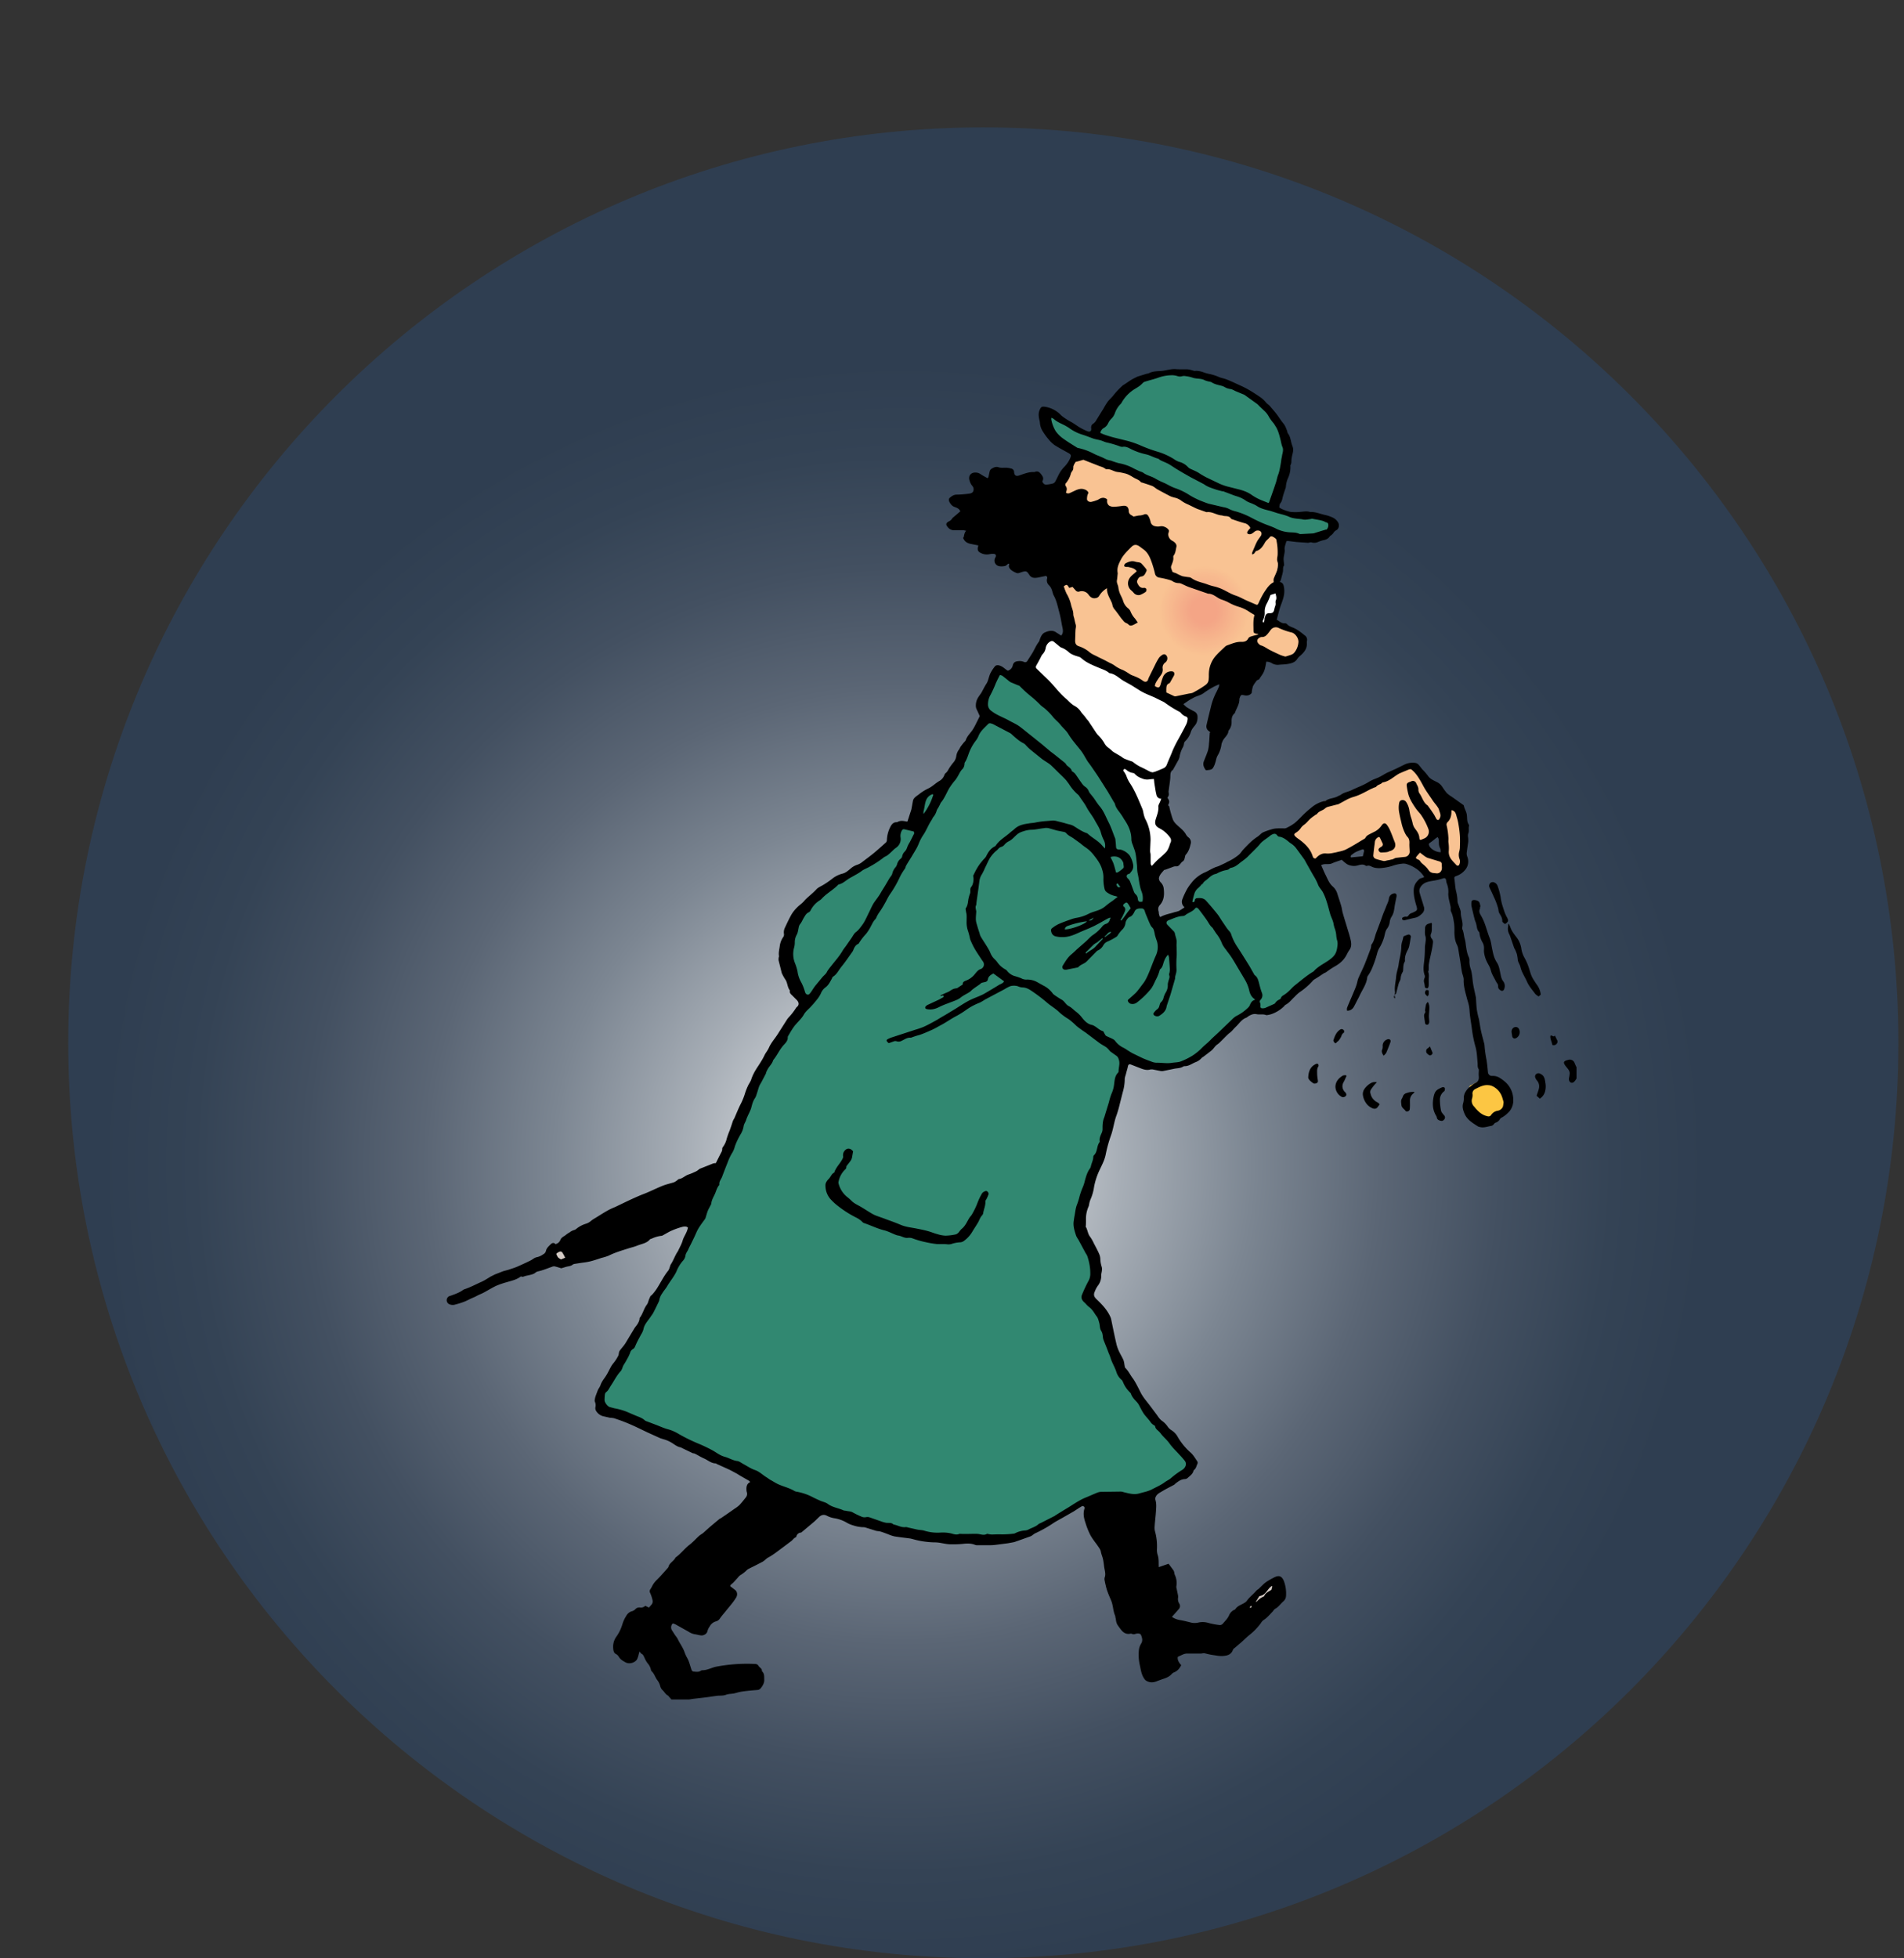 <?xml version="1.0" encoding="utf-8"?>
<!-- Generator: Adobe Illustrator 12.0.0, SVG Export Plug-In . SVG Version: 6.00 Build 51448)  -->
<!DOCTYPE svg PUBLIC "-//W3C//DTD SVG 1.1//EN" "http://www.w3.org/Graphics/SVG/1.1/DTD/svg11.dtd">
<svg  version="1.1" id="Layer_1" xmlns="http://www.w3.org/2000/svg" xmlns:xlink="http://www.w3.org/1999/xlink" width="94.862" height="97.53"
	 viewBox="0 0 94.862 97.53" overflow="visible" enable-background="new 0 0 94.862 97.53" xml:space="preserve">
<rect x="0" y="0" width="94.862" height="97.53" fill="#333333" stroke="none"/>
<radialGradient id="RES_GRAD" cx="45" cy="272" r="40" gradientTransform="matrix(1 0 0 -1 0 330.001)" gradientUnits="userSpaceOnUse">
	<stop  offset="0" style="stop-color:#FFFFFF"/>
	<stop  offset="0.103" style="stop-color:#DBDEE1"/>
	<stop  offset="0.27" style="stop-color:#A7AEB6"/>
	<stop  offset="0.435" style="stop-color:#7C8692"/>
	<stop  offset="0.594" style="stop-color:#5B6675"/>
	<stop  offset="0.744" style="stop-color:#435061"/>
	<stop  offset="0.883" style="stop-color:#344355"/>
	<stop  offset="1" style="stop-color:#2F3E51"/>
</radialGradient>
<path fill="url(#RES_GRAD)" d="M94.583,51.938c0,25.178-20.411,45.592-45.589,45.592c-25.178,0-45.595-20.414-45.595-45.592
	c0-25.181,20.417-45.593,45.595-45.593C74.172,6.345,94.583,26.757,94.583,51.938L94.583,51.938z"/>
<g transform="scale(0.065,0.065) translate(200,200)">
<path fill="#f9c393" d="M699.1 337.6l-27.6-14.7-26.6-15.2-23-12.4-4.2-6.4-3.2-27.6-9.6-29.5 6.4-64.3 7.4-12.4 6.9-9.2 153.5 51.9.4 17.1v18.3l-1.8 15.2-2.3 28.5 11.1 3.7 8.2 5.1 2.3 6.4-3.7 7.3-5.5 3.7-12.9.4-10.5-2.2-36.8 21.6-11.9 7.8-16.6 6.9z"/><path fill="#318871" d="M761.5 201.2l-20.6-9.1-14.3-2.8-18.9-7.4-21.1-11-21.2-10.1-15.6-4.6-18.4-6.9-10.1-5-14.7-9.7-6-13.3 1.9-6.5 7.3 3.3 9.7 6.8 14.7 6.5 6.9-6 11.5-16.6 17-16.5 18.4-6.4 15.6-1.4 31.7 7.3 20.2 9.7 14.8 12.4 13.3 19.3 1.3 22.1-9.1 24.3-2.3 8.3 7.3 2.8 9.2 2.7 12.9.5 18.4 6-3.7 7.8-8.8 3.6-17.8-.4-17.5-4.2-12-5.5z"/><path fill="#fff" d="M765.3 281.6l-2.8-10.6 3.7-11 4.6-8.7 7.3-2.8 3.3 6.9-2.8 9.2-3.2 6.4-3.7 6.9-6.4 3.7zm-177.7 30.8l10.6-19.8 4.6-6.8 7.8 1.8 23.4 14.2 79.1 45.1-8.8 22-12.4 22.6-11.5.9-17-7.4-28-14.7-47.8-57.9z"/><path fill="#fff" d="M689.6 400l1.9 12.9.4 17 12.9 13.3-7.3 12.4-16.6 14.3-3.7-6.5-7.3-37.2-12-27.6-9.2-14.7 13.8 3.2 12.9 5.1 14.7.9-.5 6.9z"/><path fill="#f9c393" d="M782.9 436.4l9.2-3.7 11.5-11 10.2-7.4 12.8-3.6 21.2-10.2 17-8.7 16-6.4 7.4 6 13.8 14.2 13.3 10.1 5.1 11.5-.5 34-3.6 4.6-5.6-1.8-5-12.9-1-16.1-5 1-8.7 8.7v5l7.8 4.6 6.9 3.3.9 9.1-5.1 4.6-6.4-1.4-5.5-4.5-4.6-4.2-6.5-3.2h-7.3l-10.6 1.9-5.5 1.3-8.3-4.1-.4-12.4-9.7 4.6-7.8 4.6-9.6 1.8-12.9 6-4.2-5.1-5.5-7.8-13.8-12.4zm-94.8-168.5a34.7 34.7 0 1 1 34.8 34.8 34.7 34.7 0 0 1-34.7-34.7"/><path fill="#f9c292" d="M722.8 301.9a34 34 0 1 1 34-34 34 34 0 0 1-34 34"/><path fill="#f9c192" d="M722.8 301.1a33.2 33.2 0 1 1 33.2-33.2 33.2 33.2 0 0 1-33.2 33.2"/><path fill="#f8c091" d="M722.8 300.3a32.4 32.4 0 1 1 32.4-32.4 32.4 32.4 0 0 1-32.4 32.4"/><path fill="#f8bf91" d="M722.8 299.5a31.6 31.6 0 1 1 31.6-31.6 31.6 31.6 0 0 1-31.6 31.6"/><path fill="#f8be91" d="M722.8 298.7a30.8 30.8 0 1 1 30.8-30.8 30.8 30.8 0 0 1-30.8 30.8"/><path fill="#f8bd90" d="M722.8 297.9a30 30 0 1 1 30-30 30 30 0 0 1-30 30"/><path fill="#f8bc90" d="M722.8 297.1a29.3 29.3 0 1 1 29.3-29.3 29.3 29.3 0 0 1-29.3 29.3"/><path fill="#f8bb90" d="M722.8 296.4a28.5 28.5 0 1 1 28.5-28.5 28.5 28.5 0 0 1-28.5 28.5"/><path fill="#f8ba8f" d="M722.8 295.6a27.7 27.7 0 1 1 27.7-27.7 27.7 27.7 0 0 1-27.7 27.7"/><path fill="#f7b98f" d="M722.8 294.8a26.9 26.9 0 1 1 26.9-26.9 26.9 26.9 0 0 1-26.9 26.9"/><path fill="#f7b98e" d="M722.8 294a26.1 26.1 0 1 1 26.1-26.1 26.1 26.1 0 0 1-26.1 26.1"/><path fill="#f7b88e" d="M722.8 293.2a25.3 25.3 0 1 1 25.3-25.3 25.3 25.3 0 0 1-25.3 25.3"/><path fill="#f7b78e" d="M722.8 292.4a24.5 24.5 0 1 1 24.5-24.5 24.5 24.5 0 0 1-24.5 24.5"/><path fill="#f7b68d" d="M722.8 291.7a23.8 23.8 0 1 1 23.8-23.8 23.8 23.8 0 0 1-23.8 23.8"/><path fill="#f6b58d" d="M722.8 290.9a23 23 0 1 1 23-23 23 23 0 0 1-23 23"/><path fill="#f6b48c" d="M722.8 290.1a22.2 22.2 0 1 1 22.2-22.2 22.2 22.2 0 0 1-22.2 22.2"/><path fill="#f6b38c" d="M722.8 289.3a21.4 21.4 0 1 1 21.4-21.4 21.4 21.4 0 0 1-21.4 21.4"/><path fill="#f6b28b" d="M722.8 288.5a20.6 20.6 0 1 1 20.6-20.6 20.6 20.6 0 0 1-20.6 20.6"/><path fill="#f6b18b" d="M722.8 287.7a19.8 19.8 0 1 1 19.8-19.8 19.8 19.8 0 0 1-19.8 19.8"/><path fill="#f6b08b" d="M722.8 286.9a19.1 19.1 0 1 1 19.1-19.1 19.1 19.1 0 0 1-19.1 19.1"/><path fill="#f5af8a" d="M722.8 286.2a18.3 18.3 0 1 1 18.3-18.3 18.3 18.3 0 0 1-18.3 18.3"/><path fill="#f5ae8a" d="M722.8 285.4a17.5 17.5 0 1 1 17.5-17.5 17.5 17.5 0 0 1-17.5 17.5"/><path fill="#f5ad89" d="M722.8 284.6a16.7 16.7 0 1 1 16.7-16.7 16.7 16.7 0 0 1-16.7 16.7"/><path fill="#f5ac89" d="M722.8 283.8a15.9 15.9 0 1 1 15.9-15.9 15.9 15.9 0 0 1-15.9 15.9"/><path fill="#f5ab89" d="M722.8 283a15.1 15.1 0 1 1 15.1-15.1 15.1 15.1 0 0 1-15.1 15.1"/><path fill="#f4aa88" d="M722.8 282.2a14.3 14.3 0 1 1 14.3-14.3 14.3 14.3 0 0 1-14.3 14.3"/><path fill="#f4a988" d="M722.8 281.4a13.6 13.6 0 1 1 13.6-13.6 13.6 13.6 0 0 1-13.6 13.6"/><path fill="#f4a887" d="M722.8 280.7a12.8 12.8 0 1 1 12.8-12.8 12.8 12.8 0 0 1-12.8 12.8"/><path fill="#f4a787" d="M722.8 279.9a12 12 0 1 1 12-12 12 12 0 0 1-12 12"/><path fill="#f4a687" d="M722.8 279.1a11.2 11.2 0 1 1 11.2-11.2 11.2 11.2 0 0 1-11.2 11.2"/><path fill="#f4a586" d="M712.4 267.9a10.4 10.4 0 1 1 10.4 10.4 10.4 10.4 0 0 1-10.4-10.4"/><path fill="#318871" d="M415.7 569l-7.8-16.1-4.7-26.2 4.7-23.9 13.7-14.7 33.2-22.6 29.4-21.1 1.8-10.1 6-3.2 8.3.9 1.8-13.3 2.8-8.8 8.7-5 8.7-4.2 10.6-16 21.1-33.6.5-5.1-2.3-8.2 11.5-23.9 6.4.9 29 16 53.8 57.1 15.6 34.9 6.4 26.6 6 51.1 7.3 5.1 5.6-3.7 11-3.3 5-2.3-.9-8.7 6.9-11.9 12.4-8.8 12.9-4.1 16.1-13.8 10.1-9.2 10.1-4.6 12.9 3.2 15.6 23.5 14.3 27.6 8.7 34-5.5 11-12.9 7.3-14.7 13.4-12.4 11.9-11.5 7-12.9-1.9-13.3 10.1-19.3 18.9-16.6 11.9-14.6 4.1-17.5-1.3-17-5.1-15.6 65.7-19.4 58.9 2.8 11.9 8.3 13.8 3.2 15.6-6.9 15.2 6.4 8.3 7.9 11.5 4.1 22 25.3 44.6 14.7 16.1 20.6 25.8-11 12.4-17.5 9.6-16.9 7.8h-35.9l-11 6-28.1 16.1-17 5-21.1 1-32.2-1.4-25.8-3.2-34-7.8-24.3-7.8-18.9-6.5-42.3-22.5-25.3-11.5-61.5-28-27.6-9.7-3.3-11 23-37.7 51.1-91.9 42.2-97.5 6.5-18.8 34.5-53.8z"/><path fill="#fcc643" d="M930.6 655.8l-6-6.7-1.3-9.3 3.4-7.9 11-5.4 9.5 3.7 5.6 10 .8 8.1-8.9 6.2-9.1 3.8-5-2.5z"/><path fill="#d4cbc5" d="M237.2 765.5l-8.6 2.1-7.6-5.6 6.2-7.8 8.4-2.1 1.6 13.4zM751 1040.9l2.3-8.1 5.9-9.5 7.2-7 9.3-6.3 2.2 9.6-26.9 21.3z"/><path d="M314.5 1102l-1.9-2.1a2.3 2.3 0 0 0-.4-.6c-2-.9-2.9-2.9-4.3-4.2a6.4 6.4 0 0 1-1.8-3 12.8 12.8 0 0 0-2.1-4.5c-1.8-2.2-2.4-5.2-4.6-7.1a2.9 2.9 0 0 1-.5-1.3 10.4 10.4 0 0 0-2.3-4.5 18 18 0 0 1-2.6-4.5c-.6-1.2-1-2.5-2.4-3.1a6.1 6.1 0 0 1-1.4-1.8l-.6 2.1a19.8 19.8 0 0 1-1.3 4c-1.5 2.6-5.9 4-8.9 2.3s-3.9-2.3-5.2-4.4a5.3 5.3 0 0 0-2.2-2c-1.7-.9-1.9-2.9-2-4.6a13.2 13.2 0 0 1 2.2-8.3 31.8 31.8 0 0 0 4.9-10 25 25 0 0 1 2.9-6.2 7.1 7.1 0 0 1 4.7-3.7 6.3 6.3 0 0 0 2.5-1.7 4.1 4.1 0 0 1 3.3-1.1 4.6 4.6 0 0 0 4.1-1.3l2.8 1.4 2-2.3a3.8 3.8 0 0 0 .7-3.7 26.7 26.7 0 0 0-1.8-5.3 2.7 2.7 0 0 1 .3-2.9 18.3 18.3 0 0 0 1.4-2.5 18.2 18.2 0 0 1 3.4-4.5c2.9-2.8 5.5-5.9 8.2-8.9a3.2 3.2 0 0 0 .8-1.2c.8-3.1 4.1-4.3 5.4-7.1 3.9-2.7 6.7-6.6 10.4-9.5s5.1-4.8 7.7-7.1c.9-.8 2.1-1.4 3.1-2.2l4.9-4.4 7.5-6.3c.4-.3.9-.4 1.3-.7l4.7-3.2 6-4.2a21.3 21.3 0 0 0 3.4-2.6c1.8-1.9 3.4-4 5-6a4.2 4.2 0 0 0 .7-3.6c-.1-.5-.3-.9-.3-1.4-.2-2.6-.1-5.2 2.8-6.6a4.7 4.7 0 0 0-.9-1l-6.8-3.9-2.4-1.5c-2.1-1.1-4.2-2.3-6.3-3.3l-9.3-4.2a2.3 2.3 0 0 0-.6-.4c-3.5 0-6-2.4-8.9-3.7s-4.2-2.2-6.3-3.3-1.8-.5-2.7-.9l-7.9-3.8a5.6 5.6 0 0 0-1.3-.6c-2.7-.5-4.7-2.3-6.9-3.6a23.5 23.5 0 0 0-6.1-2.6l-2.5-.8-9.5-4.3c-4.9-2.3-9.6-4.7-14.6-6.8s-7.5-2.9-11.3-4.2a24.1 24.1 0 0 0-3.3-.4l-5.3-1.2a8.9 8.9 0 0 1-5.4-4.4 4.2 4.2 0 0 1-.3-2.5 6.5 6.5 0 0 0-.4-4.1c-.4-.8 0-2.2.2-3.2s1.2-3.4 1.8-5.1a12.6 12.6 0 0 1 .8-1.7 13.8 13.8 0 0 0 1.4-2.5c.8-2.6 2.4-4.6 3.9-6.8s2.7-4.8 4-7.2a17 17 0 0 1 2.1-3.1 31.7 31.7 0 0 0 3.7-5.7c.5-.9.3-2.1.8-3.3s3.5-4.2 4.9-6.6l6.5-10.8c.5-.9 1.2-1.7 1.8-2.5s2.2-3.1 2.3-5.2a1.2 1.2 0 0 1 .2-.7c2.4-3 3-6.9 5.4-10 1-1.3 1.2-3.1 1.9-4.6s.8-2.1 1.5-2.5 3.1-3.4 4.3-5.3c2.9-4.5 5.2-9.4 8.6-13.6.9-1.1 1.2-2.8 1.8-4.3a1.4 1.4 0 0 1 0-.2c2.2-3.1 3.3-6.8 5.4-10l.4-.6c1.2-2.7 2.8-5.3 3.6-8.2s3.4-6.1 4-9.8c-1.4-1.2-3.2-.8-4.8-.4a59 59 0 0 0-7.8 2.8c-2.1.9-4.1 2.2-6.2 3.3a3.9 3.9 0 0 1-1.3.6 23.7 23.7 0 0 0-7.7 2.2 3.9 3.9 0 0 0-1.3.5c-2.4 3-6.1 3.4-9.4 4.7s-4.4 1.4-6.6 2.1c-5.3 1.7-10.6 3.2-15.6 5.7a35.7 35.7 0 0 1-5.4 1.7c-2.8.9-5.6 1.9-8.4 2.6s-4.7.9-7 1.2l-5.8.9-.9.4c-1.7 1.5-4 1.3-5.9 2l-3 .9c-1.6-.5-3.4-1.1-5.2-1.5a4.2 4.2 0 0 0-2 .4c-2.7.9-5.3 2-8 2.8s-3.4.6-4.8 1.8-4.4 1.7-6.7 2.2-2.5 1.2-3.9.6a.9.9 0 0 0-.7.2c-3.1 2.3-6.7 3-10.3 4.1a62.8 62.8 0 0 0-8.2 2.8c-3.2 1.5-6.2 3.4-9.4 5.1-1.4.8-3 1.4-4.5 2.1l-2.5 1.3-2.8 1.2c-1.9.9-3.7 1.9-5.6 2.6a65.5 65.5 0 0 1-7.5 2.3 6.6 6.6 0 0 1-3.3-.3 3.4 3.4 0 0 1 .4-6.6c3.3-1.2 6.7-2.3 9.6-4.4l.8-.5c4.7-1.5 8.9-3.8 13.4-5.8 2.5-1.1 4.8-2.7 7.2-4.1l3.2-1.6 6.4-2.5 3.7-1c2.4-.8 4.8-1.5 7.1-2.5s6.9-3.1 10.3-4.8c1.5-.8 2.8-2.1 4.6-2.4a12.5 12.5 0 0 0 4.7-2.1 4.2 4.2 0 0 0 2.3-2.8c.4-2 2-3.4 3.4-4.8s2.6-1.6 3.9-.3a5.4 5.4 0 0 0 3.8-3.4c.8-2 3-2.6 4.4-3.9a17.8 17.8 0 0 1 2.6-1.7 9.3 9.3 0 0 1 3.5-1.8 5.2 5.2 0 0 0 2-1.2 21.7 21.7 0 0 1 6.9-3.6 10.6 10.6 0 0 0 4.1-2.3 22.8 22.8 0 0 1 3-2c3.3-2 6.5-4.1 9.9-6 1.8-1 3.7-1.8 5.6-2.6l9.8-4.7c4.1-1.9 8.2-3.8 12.4-5.4s9.5-4.3 14.3-6.2c2.8-1.1 5.7-1.7 8.5-2.6a9 9 0 0 0 2-1.2c.7-.4 1.2-1.2 1.9-1.3 2.8-.4 4.7-2.7 7.4-3.5a40.2 40.2 0 0 0 4.6-1.9 10.2 10.2 0 0 0 3-1.8c1-.9 2.5-1.2 3.8-1.8l7.3-2.9a10.1 10.1 0 0 1 2.1-.3l3.3-6.6c.8-1.5 1.7-2.8 1.6-4.6a2.8 2.8 0 0 1 .7-1.4 16.4 16.4 0 0 0 2.7-6 58.4 58.4 0 0 1 2.3-6.4c.8-2.2 1.5-4.3 2.2-6.5a10.7 10.7 0 0 1 .5-1.3c.4-.8.9-1.5 1.2-2.3 1.4-3.2 2.7-6.5 4.3-9.7a48.8 48.8 0 0 0 3.6-8.8 46 46 0 0 1 2.8-6.8 23.9 23.9 0 0 0 1.8-3.3c1.2-4 3.3-7.5 5.6-10.9 1.2-1.9 2.4-3.7 3.5-5.7s1.3-2.7 2.1-4a32.1 32.1 0 0 0 2.3-3.7c1.7-4.2 4.8-7.4 7.1-11.1l6.5-10.2a16.9 16.9 0 0 1 1.5-2.1 47.1 47.1 0 0 0 5.8-7.4 3.5 3.5 0 0 1 .8-.9c1.8-1.5 1.5-3.5-.1-5.2l-3.7-3.7c-1-.9-2-1.9-1.7-3.4a.6.6 0 0 0-.1-.5c-1.9-2.5-1.6-5.9-3.5-8.4a34.5 34.5 0 0 1-2.2-3.9 3.8 3.8 0 0 1-.4-.9l-2.4-9.6a8.8 8.8 0 0 1 .1-2.4 4.2 4.2 0 0 0 .2-.9c-.5-2.7.3-5.2.6-7.8a15.3 15.3 0 0 1 2.5-6.6 3.4 3.4 0 0 0 .7-2.7 8 8 0 0 1 .8-4.8c1.6-3.4 3.2-6.9 5.1-10.2a27.1 27.1 0 0 1 4.1-5.1c1.8-1.9 4.1-3.3 5.7-5.3s6.3-5.5 9.2-8.7c1.4-1.5 3.5-2.3 5.3-3.4a67.6 67.6 0 0 0 6.3-4.3 21.3 21.3 0 0 1 8.4-4.3c2.4-.6 4.2-2.2 6-3.7a14.5 14.5 0 0 1 5-3 12.3 12.3 0 0 0 4.1-2.2c3.1-2.4 6.2-4.6 9.2-7.1s6.1-5.3 9.1-8a3.1 3.1 0 0 0 .6-1.9 23.9 23.9 0 0 1 2.8-10.2c.9-1.7 2.2-3.3 4.5-3.3a2 2 0 0 0 .9-.2c1.9-1.1 4-.9 6-.5s1.5.2 2-1.2 1.5-4.7 2.3-7a13.5 13.5 0 0 0 .4-1.6c.4-2 .7-4 1.1-6s2.4-3.3 4.1-4.5a37.4 37.4 0 0 1 7.3-4.7c3.4-1.5 5.8-4.2 9-6a8.5 8.5 0 0 0 3.6-4.3 3.5 3.5 0 0 1 1-1.6c1.4-1 2-2.6 2.9-4a44.6 44.6 0 0 1 3.1-4.2 9.3 9.3 0 0 0 2.2-4.9 10.8 10.8 0 0 1 2.1-5c.5-.7.8-1.6 1.3-2.3s1.3-1.7 2-2.6 1.6-1.5 1.9-2.4c1-2.9 3.1-4.9 4.8-7.2a40.4 40.4 0 0 0 3-5.3c1-1.9 1.9-3.8 2.9-5.8-.8-1.7-1.6-3.6-2.5-5.4s-.6-5.3.6-7.7 2.4-3.5 3.4-5.3 2.3-4.5 3.7-6.6 1.8-5.9 3.3-8.5a31.3 31.3 0 0 1 3-4.5c1.2-1.5 3.3-1.1 5.2-.1s3.1 2.4 4.8 3.3a5.3 5.3 0 0 0 3.8-4.1c.5-2.1 1.8-3 4.1-3.2a8.4 8.4 0 0 1 4.5.6 1.9 1.9 0 0 0 2.5-.7l3.7-5.8c1.8-2.9 3-6.1 5.1-8.8a6.1 6.1 0 0 0 .8-1.9c.8-2.2 1.7-4.4 3.9-5.4s5.8-2.2 8.7 0l3.8 2.4c1.8-2 1.4-4.3.9-6.5s-1-5.8-1.7-8.7c-.3-1.3-.6-2.6-1-3.9-1-4-1.9-8-3.9-11.6-.8-1.5-1-3.3-1.7-4.9a8.5 8.5 0 0 0-1.9-2.9 5.1 5.1 0 0 1-1.5-5.2 1.9 1.9 0 0 0 0-1.2 1.5 1.5 0 0 0-1-.8l-5.3 1.1c-3 .6-5.6.8-7.4-2s-2.3-3.2-6.2-1.9c-1.2.4-2.3 1-3.6.5s-4.3-1.9-5.3-3.7-.2-1.9-.3-3-1.6.4-2.3 1-4.2 1-6.1.3a4.3 4.3 0 0 1-2.8-4.6 4.9 4.9 0 0 1 .7-1.9c.8-1.4.3-2.6-1.3-2.7a12.8 12.8 0 0 0-3.5.3 10 10 0 0 1-7-1.3c-1.8-1-2-2.5-1.6-4.3l.3-1.2-5.6-1.1c-2.1-.4-4-1.2-5.2-3s-.8-2-.5-2.1.3-3.5 2-5l-1.9-.4H531a6 6 0 0 1-4.6-2.5c-1.7-1.9-1.3-3.1.9-4.3a5.7 5.7 0 0 0 2.6-2.3 3.2 3.2 0 0 1 .8-.8l5.4-4.6c-1-2.4-3.1-2.8-5-3.6s-3.8-3.7-3.8-5.1a2.2 2.2 0 0 1 .5-1.5c1.6-1.4 3.2-2.6 5.5-2.6s6.2-.3 9.2-.7c1.4-.2 3-.5 3.5-2a3.7 3.7 0 0 0-.6-3.8 10.5 10.5 0 0 1-2.2-4.2c-1.2-3.3.7-6.2 4.2-6.2a6.7 6.7 0 0 1 4.2 1.2c1.6 1.1 3.4 2 5.3 3.1a2.3 2.3 0 0 0 .7-.8c.4-1.4.6-2.9 1-4.4a3.3 3.3 0 0 1 1.1-1.8c1.7-1.1 3.6-2.1 5.6-1.4s4.3.3 6.4.4a20.6 20.6 0 0 1 3.7.7 2.7 2.7 0 0 1 1.9 2.7c.3 2.7 1.6 3.3 4 2.5s7.1-2.8 11-2.6h.7c2.4-1.1 3.8 0 5.2 1.9s1.9 3 .7 5.4c1.3 2.2 2 2.6 4.4 2.2a30 30 0 0 0 4-.8 3.3 3.3 0 0 0 1.6-1.5c1.2-2.2 2.2-4.6 3.5-6.8a25.2 25.2 0 0 1 3.5-4.5 22.2 22.2 0 0 0 4.4-6.5c.9-2.1.7-2.8-1.2-3.9-3.6-2-7.2-3.9-10.7-6.1a22.5 22.5 0 0 1-4.6-4.4 45.3 45.3 0 0 1-4.2-5.7 14.1 14.1 0 0 1-2.5-7 14.6 14.6 0 0 0-.5-2.6c-.5-2.4-.8-4.8.3-7.3s1.7-2.7 4.2-2.4a21.5 21.5 0 0 1 10.2 4.6c1.2.9 2.1 2.2 3.5 3.1a49.1 49.1 0 0 0 5.8 3.7c2.4 1.2 4.5 2.9 6.8 4.3a47.1 47.1 0 0 0 6 3c1.9.8 3.3-.2 3-2.3a3.4 3.4 0 0 1 1.9-3.7 7.9 7.9 0 0 0 2.1-2.6l5.4-8.7a58 58 0 0 1 3.1-5.1c1.4-1.9 3.3-3.4 4.7-5.3a60.4 60.4 0 0 1 6.5-6.9 3 3 0 0 1 .5-.5c3.1-1.8 5.8-4.1 9-5.6.9-.4 1.8-1 2.8-1.3l6.8-2.1a5.9 5.9 0 0 0 1.2-.2c3.2-1.8 6.8-1.6 10.2-1.9 2-.2 3.9-.7 5.8-1a19.6 19.6 0 0 1 4.5-.4c3.2.3 6.3.1 9.5.2a19.5 19.5 0 0 1 3.2.7c.9.2 1.9.7 2.7.5s3.8.2 5.7.9a33.4 33.4 0 0 0 5.7 1.6 38 38 0 0 1 6.9 2.3c1.8.7 3.7 1 5.5 1.7s3.6 1.5 5.4 2.3c3.4 1.6 6.8 3 10.1 4.8s6.4 3.8 9.5 5.9a22.5 22.5 0 0 1 5.3 4.7c.9 1.1 2.2 1.8 3.1 2.9s3.4 3.9 5 6 3.2 4.7 5 6.9 2.2 3.9 3.1 6a6.8 6.8 0 0 0 .5 1.8c2.3 2.8 2.2 6.5 3.5 9.7s.2 5.3-.3 8a21.5 21.5 0 0 0-.4 2.6c-.1 1.3.1 2.7-.7 4a1.6 1.6 0 0 0-.1.9 19.5 19.5 0 0 1-2 9.5 20.2 20.2 0 0 0-1.5 6.5 7.7 7.7 0 0 1-.5 1.6c-.6 1.9-1.3 3.8-1.8 5.7s-.6 3.4-1.7 4.8-.7 2.1-1.1 3.4a9.5 9.5 0 0 0 1.8 1.2 32.5 32.5 0 0 0 6.7 2.3 36.8 36.8 0 0 0 7.9 0c2.4-.2 4.9-.7 7.3.1h.5c3.7-.1 7.1 1.4 10.6 2.2a29 29 0 0 1 6.3 2.1 9.1 9.1 0 0 1 4.2 4c1 1.9.4 4.8-1.6 5.7a5.9 5.9 0 0 0-2.3 2.3 11.2 11.2 0 0 1-1.8 1.7 3.7 3.7 0 0 0-.8.6c-1.2 2-3.1 2.7-5.3 3.1a26.8 26.8 0 0 0-3.8 1.3 7.1 7.1 0 0 1-4.9.3c-.9-.3-2 .4-3 .3l-8.5-.6-6.6-.8-1.2.2c-.5 2.2-1.6 4.4-1.3 6.5s-1 5.2-.8 7.9c.1 1 .2 2 .3 3.1a1.9 1.9 0 0 1 0 1.1c-1 1.3-.6 2.9-.8 4.4s-1 4.1-1.5 6.2a18.2 18.2 0 0 1-.9 2.1c2.2.3 2.8 2 3.1 3.6a17.7 17.7 0 0 1 .2 5.4c-.4 3.3-1.7 6.4-2.8 9.5s-1.9 6.8-2.9 10.3c2 1.2 3.5 2.8 6 2.8a2.5 2.5 0 0 1 1.8.5c1.3 1.6 3.2 2.2 4.9 2.9 3.3 1.4 6 3.6 8.7 5.8a4 4 0 0 1 1.8 4.2 5.9 5.9 0 0 0-.1 1.7c.3 4.2-2 7-4.9 9.6a12.2 12.2 0 0 0-2.4 2.5c-1.6 2.7-4.3 3.4-7 3.9s-5 .4-7.5.7a8.6 8.6 0 0 1-4.8-1.1 8 8 0 0 0-4.5-1.3c-.3 1.9-.6 3.7-1.1 5.5a13.6 13.6 0 0 1-1.3 3.3c-.7 1.3-1.7 2.5-2.5 3.8a2.2 2.2 0 0 1-1.7 1.4 2.7 2.7 0 0 0-1.3 1.3 18.4 18.4 0 0 0-2.3 3.5 24.2 24.2 0 0 0-.9 4.4 6.1 6.1 0 0 0-.1.8c-1.6 2-3.7 2.2-5.9 1.7s-2.5 0-3.1 1.6a4.3 4.3 0 0 0-.4 1.6c0 3.8-2.2 6.8-3.4 10.2a1.4 1.4 0 0 1-.4.6c-1.9 1.6-2.2 3.8-2.2 6a10.1 10.1 0 0 1-2.1 6.9.9.9 0 0 0-.3.4c-.2 3.6-3.7 5.3-4.7 8.5a7.7 7.7 0 0 0-.6 1.5 22.1 22.1 0 0 1-3.1 9.1c-.9 1.6-1.1 3.6-1.7 5.3a14.8 14.8 0 0 1-1.8 4.1c-1.2 1.6-3.2 1.4-5 1.7a1.4 1.4 0 0 1-.9-.7c-1.2-1.9-1.9-3.8-1.1-6s2.3-5.6 3.2-8.4a26.8 26.8 0 0 0 .8-5.4c.3-2.7.4-5.5.6-8.3l.5-.3-1.7-1.3a4.4 4.4 0 0 1-1.2-4.6c1-4.5 2.1-8.9 3.2-13.3a48.6 48.6 0 0 1 4-11.1c.8-1.5 1.5-3.1 2.2-4.7a7.2 7.2 0 0 0 .2-1.8c-1.9.9-3.5 1.5-5 2.4a60.2 60.2 0 0 0-6.8 4.3c-2.3 1.8-5.3 2.2-7.8 3.6l-3.1 1.7-4.7 3.2a17.7 17.7 0 0 0 2.4 2.3c2 1.3 4.1 2.4 6.2 3.5a4.4 4.4 0 0 1 2.2 4 10.3 10.3 0 0 1-.8 4.6c-.6 1.5-1.9 2.7-2.8 4a10.3 10.3 0 0 0-1.5 2.9 16.8 16.8 0 0 1-4.2 7 3.4 3.4 0 0 0-1.1 2.2 7.3 7.3 0 0 1-1 2.9 22.8 22.8 0 0 0-2.4 7.1 9.2 9.2 0 0 1-1 2.6l-4.4 7.9v-.5c-2 1.8-1.5 4.1-1.7 6.4s-.8 6.3-1.2 9.4a5.1 5.1 0 0 0-.1.9 10.8 10.8 0 0 1 .2 2.5 8.1 8.1 0 0 1-1.1 2.1c1.1 1.4 1.9 2.8 1 4.6s.2 1.4.4 2a77.5 77.5 0 0 0 2.7 9.7c.9 2.5 2.8 4.1 4.7 5.8s4.2 3.6 5.5 6.1a7.8 7.8 0 0 0 1.8 2.1 4.6 4.6 0 0 1 1.7 5.2c-.7 3-1.6 5.8-3.7 8.1a2.6 2.6 0 0 0-.5 1.1 20.5 20.5 0 0 1-.5 2.1 3.4 3.4 0 0 1-1.1 1.8c-2.1 1-2.5 4.3-5.6 3.9a5.3 5.3 0 0 0-2.3.5l-5.7 2.1a2.6 2.6 0 0 0-.9.2c-1.6 1.9-3.6 3.7-4 6.3a4.5 4.5 0 0 0 1.4 3.2 7.9 7.9 0 0 1 2.3 4.9c.5 4.4.3 8.8-2.9 12.4a4.6 4.6 0 0 0-1 4.9 18 18 0 0 1 .2 1.9c.2.8.5 1.6.7 2.3h.7c3.4-1.9 7.2-2.4 10.7-3.6a22.9 22.9 0 0 0 3.2-.9 51.3 51.3 0 0 0 4.4-2.8 5.3 5.3 0 0 1-1.7-6.2 57.9 57.9 0 0 1 3.8-8.1 34.9 34.9 0 0 1 2.9-4.1 26.4 26.4 0 0 1 10.9-8.5c2.2-1 4.3-2.3 6.5-3.3s2.7-.9 4-1.5l4.9-2.3 1.4-.8a38.2 38.2 0 0 0 8.9-5.5c1.3-1.1 2.2-2.7 3.4-4 3.4-3.6 6.7-7.1 10.9-9.8 1.2-.8 2.1-1.8 3.2-2.7s5.3-2.3 8.1-3.1 5.5-.5 8.3-.6a5.4 5.4 0 0 0 2.1-.1 37 37 0 0 0 6.7-3.9c2.8-2.3 5.2-5.1 7.9-7.6s3.3-2.9 5-4.3a23.2 23.2 0 0 1 10.3-5.1h.5c2.8-2.2 6.5-1.9 9.5-3.6.8-.5 1.8-.7 2.5-1.3 2.5-1.8 5.6-2.1 8.3-3.5s8.5-3.5 12.4-5.9 5.7-2.6 8.5-4 4-2.3 6-3.3l6.9-3.1 6.3-3.1a14.2 14.2 0 0 1 8.6-1.3 4 4 0 0 1 2.2 1.2c1.4 1.5 2.5 3.3 4 4.7a44.4 44.4 0 0 1 3.8 4.6c1.7 2 4.1 3 6.3 4.1a10.4 10.4 0 0 1 4.2 3.7 46.1 46.1 0 0 0 3.5 4.8 23.1 23.1 0 0 0 3.8 2.8l8.7 6.2a1.1 1.1 0 0 1 .5.5c.4 2.4 1.9 4.4 2.3 7s-.1 5.3 1.5 7.6a1.5 1.5 0 0 1 .2 1.1c-.5 1.8.2 3.6-.5 5.5s-.1 3.1-.1 4.7a14.4 14.4 0 0 1 0 1.9c-.4 2.9-.9 5.8-1.2 8.7a6.7 6.7 0 0 0 .5 2.8 9.9 9.9 0 0 1-1.9 10.3 14.9 14.9 0 0 1-6.2 4.3c-2 .7-2 .9-1.7 3s.5 5.6 1.1 8.4a35.6 35.6 0 0 1 1.2 8.4 8.9 8.9 0 0 0 .8 2.5c.6 2.1 1.8 4.1 1.7 6.2 0 3.6 1.9 6.9 1.2 10.5a3.3 3.3 0 0 0 0 1.9c1.1 2.3 1.1 4.9 1.8 7.3s.7 3.9 1 5.8.8 5.6 2.1 8.2a6.4 6.4 0 0 1 .5 3.1 18.5 18.5 0 0 0 1 6.1c1.1 3.4 1.2 7 1.7 10.5s1.3 6.6 2 10a11.4 11.4 0 0 1 .3 1.4c.2 3.1.3 6.2.7 9.3a65.1 65.1 0 0 0 1.4 6.5c.1.2.2.4.2.7.6 3.2 1 6.4 1.7 9.5s1.6 6.2 2.4 9.4a6.7 6.7 0 0 1 .2 1.4 87.6 87.6 0 0 0 1.5 10.8c.5 3.1.8 6.2 1.1 9.4a3.1 3.1 0 0 0 3.3 3 9.9 9.9 0 0 1 5.9 1.6 29.1 29.1 0 0 1 3.8 2.8 18 18 0 0 1 6.4 13.5 13.2 13.2 0 0 1-2.7 9 23.2 23.2 0 0 1-5.7 4.8 4.2 4.2 0 0 0-1.7 1.2 5.8 5.8 0 0 1-3.3 2.9 2.4 2.4 0 0 0-.8.4c-.8.9-1.3 1.8-2.7 2.1-3 .5-5.8 1.7-8.9.8l-.9-.2c-4.2-2.7-8.7-5.2-10.7-10.1-1-2.4-1.9-5.1-1-7.9a12.5 12.5 0 0 0 .5-3.5 9.2 9.2 0 0 1 1.7-5.8 13 13 0 0 1 2.4-2.8c1.7-1.2 3.1-2.6 5-3.5s2.6-2.5 2.4-4.9 0-2.8 0-4.2a2.8 2.8 0 0 0-.1-1.4c-1-1.4-.7-3.1-.8-4.6-.4-4.2-.5-8.5-1.6-12.4a93.8 93.8 0 0 1-2.8-13.9c-.6-4.7-1.5-9.3-1.8-14s-1.3-6.5-2.1-9.7-2.6-8.9-2.4-13.7c.1-2-.9-4-1.3-6s-.9-5.6-1.3-8.4l-.7-4.2c-.3-1.6-.5-3.3-.8-4.9a11.3 11.3 0 0 0-.9-3.2c-1.6-3-2-6.3-2.1-9.7a51.9 51.9 0 0 0-.2-6.7c-.5-3.2-.9-6.4-2.4-9.4-.5-1-.1-2.3-.3-3.5s-.9-3.8-1.3-5.8a23.8 23.8 0 0 1-.5-4 17.2 17.2 0 0 0-1.1-8.1 8 8 0 0 1-.5-2.3c-.3-1.7-1-2.2-2.6-1.6a44.2 44.2 0 0 1-7.1 1.7c-3.4.6-7.1 1-9.5 4.2-1.1 1.5-1.7 3-1.2 4.9 1 3.6 2.2 7.1 3.2 10.6a4.9 4.9 0 0 1-.9 5.1c-1.6 1.6-3.3 3.1-5.7 3.6s-5.1 1.2-7.6 1.8a2.8 2.8 0 0 1-1.5 0 1.1 1.1 0 0 1-.2-2.1 4.1 4.1 0 0 1 2.2-.5 1.9 1.9 0 0 0 2-.9 4.3 4.3 0 0 1 2.8-2l1.7-.8c2.2-1.1 2.4-1.7 1.7-4.2-1.2-4-2.3-8.1-2.2-12.3s1.9-6.4 4.5-8.8a6 6 0 0 1 2-.7l1.6-.7a21.5 21.5 0 0 0-6.5-6.6 26.9 26.9 0 0 0-6.6-3.2 8.4 8.4 0 0 0-3-.5 33.2 33.2 0 0 0-8.5 1.8 39.9 39.9 0 0 1-8.1 1.6 15.6 15.6 0 0 1-3.8 0 10.9 10.9 0 0 1-3-.7c-1.5-.6-2.8-1.6-4.5-.9a1.2 1.2 0 0 1-.9-.2c-1.9-1.3-3.8-.8-5.7-.3a11 11 0 0 1-8.5-.8 27.2 27.2 0 0 1-4.1-3.4c-2.5.9-5.2 1.7-7.7 2.8s-5.4-.2-8.1 1.3l.9 2.1c.7 1.6 1.4 3.3 2.2 4.9 1.7 3.3 2.9 6.9 5.8 9.4a11.8 11.8 0 0 1 3.5 5.6c1 3.2 2.1 6.3 3 9.5.5 1.7.6 3.4 1.1 5.1 1.2 4.3 2.6 8.6 3.9 13 .8 2.6 1.6 5.1 2.2 7.8s.7 5.2-.9 7.5-1.7 3-2.6 4.5c-2 3.6-5 6.1-8.5 8.1s-4.8 3.1-7.1 4.7l-1.5.7-3.9 2.6-3.2 2a4.7 4.7 0 0 0-1.1.8 52.7 52.7 0 0 1-10.7 9.3 35.9 35.9 0 0 0-3.6 3.4c-2.3 2.1-4.1 4.7-7 6.1a4.6 4.6 0 0 0-.9 1 26.4 26.4 0 0 1-9.6 6 20.9 20.9 0 0 1-3.5.8h-.7c-2.4-1-4.9-.2-7.3-.7s-4.3.4-6.2 1.5a14.4 14.4 0 0 1-1.7 1.2c-3.5 1.2-5.3 4.3-7.8 6.7s-2.9 3.4-4.8 4.8-4.8 4.6-7.2 6.9a14.6 14.6 0 0 1-2.3 2c-2 1.3-3 3.5-4.8 4.9s-4 3.1-6 4.6a9.9 9.9 0 0 0-1.3.9 11 11 0 0 1-4.3 3.1c-3 1.1-5.6 3.4-9 3.2l-.7.2c-2.3 1.6-5 1.3-7.5 1.9l-8.3 1.7h-1.4l-6.5-1.3H682c-3.1 1-5.9-.1-8.7-1.2l-6.4-2.5c-1.5-.5-2.1 0-2.4 1.6s-.9 3.3-1.3 5-1.2 3.4-1.1 5.1a35.8 35.8 0 0 1-1.4 9.1c-.8 3-1.5 6-2.3 9a86.4 86.4 0 0 1-2.6 9.1c-1.9 5-2.4 10.3-4.2 15.3a102.9 102.9 0 0 0-4.1 14.8c-.9 4.5-3.1 8.4-5 12.5a52.7 52.7 0 0 0-3.9 12.2 36.1 36.1 0 0 1-2.8 9.8 18.5 18.5 0 0 0-1 3.6 7.7 7.7 0 0 1-.3 1.4 23.5 23.5 0 0 0-2.1 10.4c0 1.5 0 3-.1 4.6a1.7 1.7 0 0 0-.1.7c1.5 2.4 1.5 5.5 3.4 7.8a29.8 29.8 0 0 1 2.8 4.9c1.4 2.7 2.9 5.4 4.1 8.2a10.4 10.4 0 0 1 .9 3.9 21.4 21.4 0 0 0 1.1 6.1 7.3 7.3 0 0 1 .1 2.8c-.1 1.2-.5 2.3-.5 3.5a12.4 12.4 0 0 1-2.7 8.2 20.5 20.5 0 0 0-2.2 4.2c-1.2 2.6-.7 4.1 1.4 6.1 4.3 4.1 8.3 8.3 10.7 13.9a7.4 7.4 0 0 1 .4 1.3c1.3 6.4 2.6 12.9 4.1 19.3a29.3 29.3 0 0 0 2.2 5.9c1 2.1 2.3 4.2 3.2 6.3a18.7 18.7 0 0 1 .7 3.5c.2.8.2 1.9.7 2.4 2.4 2.3 3.7 5.3 5.6 7.8s4.4 7.6 6.4 11.6a40 40 0 0 0 3.6 5.3l2.9 3.7 5.7 7.6c.5.7.9 1.4 1.5 2.1a12.1 12.1 0 0 0 2.1 2.2 17.4 17.4 0 0 1 4.4 4.3 9.7 9.7 0 0 0 3 3 13.8 13.8 0 0 1 5.1 5.5 47.9 47.9 0 0 0 9.8 11.8c2 1.8 3.4 4.3 5 6.6a2.2 2.2 0 0 1 .2 1.8c-.8 1.5-1 3.4-2.4 4.6a2.2 2.2 0 0 0-.7.9c-.6 2.5-2.7 3.8-4.4 5.4a3.4 3.4 0 0 1-2.1.9c-3.1.1-5.3 1.9-7.5 3.6a6 6 0 0 1-.7.7c-2.9 1.6-5.9 3-8.7 4.7s-4.5 2.3-5.6 4.8a3.1 3.1 0 0 0-.2 2c1 3.2.6 6.3.4 9.5s-.8 7.7-1 11.6a10.4 10.4 0 0 0 .3 3.1 43.1 43.1 0 0 1 1.5 13.7 12.5 12.5 0 0 0 .6 4.6c1 3 .6 6 .8 9.2l7.5-2.6c1.4 1.8 2.6 3.5 3.8 5.1a5.9 5.9 0 0 1 .6 1.8 7.3 7.3 0 0 0 .3 1.4 14.7 14.7 0 0 1 1.3 8.9 2.9 2.9 0 0 0 0 1c.4 1.9.8 3.8 1.2 5.8a5.3 5.3 0 0 1 .1 1.9 6.6 6.6 0 0 0 .9 4.6 3.5 3.5 0 0 1-.5 4.4l-5.1 5.8a14.9 14.9 0 0 0 5.9 2.4c2.9.5 5.7 1.2 8.5 1.9a11.8 11.8 0 0 0 5.6.1 15.4 15.4 0 0 1 8.2.3 58 58 0 0 0 7.9 1.5 3 3 0 0 0 3-1.1c1.7-2 3.6-3.8 4.7-6.3a7.9 7.9 0 0 1 4.2-4.3 1.3 1.3 0 0 0 .6-.4c1.7-2.8 5-3.4 7.5-5.2a5.2 5.2 0 0 0 1.2-1.1c2.1-3 5.1-5.1 7.4-7.9a14.1 14.1 0 0 1 1.7-1.3l3.2-3.1a20.5 20.5 0 0 1 2.9-2.4 60.9 60.9 0 0 1 6.4-3.6c3.3-1.5 5.3-.6 6.8 2.8a27.1 27.1 0 0 1 1.7 12.1 5.9 5.9 0 0 1-2 3.7c-2.2 1.9-3.8 4.5-6.5 5.8a7.9 7.9 0 0 0-1.5 1.8c-2.3 2.4-4.5 5.1-7.4 6.9a6.9 6.9 0 0 0-1.7 2 47.5 47.5 0 0 1-9.2 9.5c-2.2 1.8-4.1 3.8-6.2 5.6l-4.8 4.1a3.9 3.9 0 0 0-1.3 1.3c-1.4 4.1-4.7 4.7-8.3 4.9a25.1 25.1 0 0 1-5.2-.5 57.4 57.4 0 0 1-7.8-1.5c-1.3-.4-2.3.1-3.4.1h-11a9.6 9.6 0 0 0-2.9.8l-3.7 1.7c-.5 2.3.8 4.4 2.6 6.4-1.2 2.4-2.7 4.3-5.2 5.4a5.2 5.2 0 0 0-2 1.3c-2 2.3-4.6 3.2-7.4 4.1l-3.6 1.3c-2.9 1.3-5.7 1.5-8.5-.1a4.9 4.9 0 0 1-1.6-1.6c-2.4-3.4-2.7-7.4-3.6-11.2a36.2 36.2 0 0 1-.5-11.1 12.2 12.2 0 0 1 1.8-4.8c1.3-2.3.6-4.5-.3-6.6a2.1 2.1 0 0 0-1.5-.9 6.5 6.5 0 0 0-2.6.2 3.4 3.4 0 0 1-2.8 0 2 2 0 0 0-1.2-.1c-4.8.9-6.8-2.6-9.1-5.7s-1.6-4.7-2.4-7.1c-.1-.3.1-.7-.1-.9-1.7-3.7-1.5-7.9-3.1-11.7s-2.1-4.9-3-7.4a34.5 34.5 0 0 1-1.1-3.9c-.3-1.2-.6-2.5-.8-3.7a5.4 5.4 0 0 1-.1-2.6c.9-2.3.3-4.5-.1-6.7s-.4-2.8-.6-4.2-.4-2.8-.8-4.2-1.1-3.1-1.4-4.8-1.5-3.1-2.5-4.6-4-5.2-5.5-8a56.9 56.9 0 0 1-3.7-9.2c-1.2-3.5-2.1-7.1-.9-11a1.5 1.5 0 0 0-2.4-1.7c-2.1 1.2-4 2.6-6 3.8l-8.4 4.8c-2.3 1.3-4.6 2.5-6.8 3.9a98 98 0 0 1-14.4 8.1l-1.2.8a9.6 9.6 0 0 1-1.9 1.3l-10.1 3.6c-1 .3-2.1.8-3.1 1l-4.4.8-10.1 1.3a45 45 0 0 1-4.8.2h-8.4a4.4 4.4 0 0 1-1.6-.2c-3.3-1.4-6.6-1.2-10-.8a77.7 77.7 0 0 1-8.3.3c-4.5.1-8.7-1.6-13.2-1.5a68.8 68.8 0 0 1-10.1-1 65.9 65.9 0 0 1-6.4-1.5l-1.6-.4c-4.2-.6-8.4-1-12.5-1.7a25.8 25.8 0 0 1-4.5-1.5c-1.8-.7-3.7-1.4-5.5-2s-2.8-.4-4.2-.8l-8-2.5-.9-.2a26.4 26.4 0 0 1-8.4-1.4 21.3 21.3 0 0 1-5-2.1 27 27 0 0 0-9.5-3.4 17.8 17.8 0 0 1-5.5-1.8c-2.4-1.3-4.4-.8-6.2.9s-2.9 2.9-4.5 4.2l-8.7 7.3a1.4 1.4 0 0 1-.6.4 3.9 3.9 0 0 0-3.6 3 .9.9 0 0 1-.4.6c-1.6.6-2.3 2.1-3.6 3l-6.4 4.8c-3.7 2.7-7.2 5.6-11.3 7.8-1.5.8-2.6 2.3-4.1 3.1-3.5 1.9-7.2 3.7-10.8 5.5a5.8 5.8 0 0 0-1.3.9 24.4 24.4 0 0 1-5 3.9 9.1 9.1 0 0 0-2 2c-1.2 1.3-2.3 2.6-3.5 3.8s-2.1 1.4-2.3 2.7c1.4 1.1 2.7 2 4 3.1s1.8 3.4.6 5.5c-2.4 4-5.6 7.4-8.5 11.1-1.4 1.7-2.9 3.4-4.1 5.2a5.1 5.1 0 0 1-3.1 2.1 7.8 7.8 0 0 0-4.6 3.8 11 11 0 0 0-1.8 3.8c-.4 1.9-2.8 3.3-4.8 3.1s-3.2-.7-4.9-.9a12.4 12.4 0 0 1-4.8-2l-8.6-4.8-1.6-.9-1.8-.6a4.2 4.2 0 0 0-.5 5.5l2.3 3.6a21 21 0 0 1 1.9 2.7c1.6 3.5 4 6.5 5.3 10.2s2.2 4.4 3.1 6.7 1.5 4.7 2.3 7a2 2 0 0 0 1.3 1.2c1.9.1 3.8.6 5.6-.5a2.3 2.3 0 0 1 1.1-.5c4 .1 7.4-2.1 11.2-2.8a126.5 126.5 0 0 1 27.5-2.1c1.7.1 3.6-.2 4.5 1.4s2.8 2 2.7 4a.6.6 0 0 0 .2.4c1.9 1.8 1.5 4.2 1.6 6.5s-1.3 4.8-3 6.7a3.2 3.2 0 0 1-2.3 1c-3.6.3-7.3.6-10.9 1.1s-4.8 1.1-7.2 1.6l-2.4.3a14 14 0 0 0-3.3.6c-2.4 1-4.9.6-7.3.9l-9.4 1.3-8.7 1-3.2.5h-13.6zm332.4-651.9a9.6 9.6 0 0 0-.7-6.1 30.5 30.5 0 0 1-2.3-5.8c-.9-3.6-3.1-6.6-4.8-9.8s-4.4-6.4-6.2-9.8-3.9-5.8-5.7-8.7a6 6 0 0 0-1.1-1.2 34.9 34.9 0 0 1-6.7-7.9c-.5-.8-1.2-1.5-1.7-2.3s-3.2-3.5-4.9-5.1-4.8-4.8-7.3-7.1a18.5 18.5 0 0 0-2.4-1.8c-1.5-1-3-1.9-4.5-3l-8.8-7.1a43.9 43.9 0 0 1-3.4-3.3 6.3 6.3 0 0 0-1.9-1.6 21.3 21.3 0 0 1-4.2-2.7c-1.8-1.4-3.6-3-5.3-4.6l-.6-.4-12.2-6.4a8.7 8.7 0 0 0-1.7-.8c-1-.3-2.2-.8-3.1.2-2.7 2.8-5.9 5.3-7.4 9.2a15.3 15.3 0 0 1-2.2 3.7 37.1 37.1 0 0 0-4.4 7.5c-1.3 3-2 6.2-3.8 8.9-.4.5-.2 1.4-.4 2.1a6.5 6.5 0 0 1-1.2 2.8c-1.8 1.6-2.6 3.7-3.8 5.7a26 26 0 0 1-1.8 2.8 50.5 50.5 0 0 0-4.9 6.6c-2.1 3.7-3.6 7.7-6.4 11a5 5 0 0 0-.5 1.1l-1.4 2.7a9.9 9.9 0 0 0-1.2 2.1 12.5 12.5 0 0 1-2.6 5c-.5.7-.8 1.5-1.3 2.3-2.3 3.4-3.7 7.2-5.9 10.7a36.2 36.2 0 0 0-4.1 7.7 30.6 30.6 0 0 1-2.5 4.9l-2.8 4.7c-1.4 2.3-2.9 4.6-4.2 6.9-.5.8-.5 1.8-1.1 2.6a39.8 39.8 0 0 0-4 6.7 81.4 81.4 0 0 1-7.2 12.5c-1.7 2.4-2.8 5.1-4.3 7.6a68.6 68.6 0 0 1-4.4 7 21.5 21.5 0 0 0-1.8 3.3 5.4 5.4 0 0 1-.8 1.4c-1.6 1.5-2.4 3.5-3.4 5.3a33.7 33.7 0 0 1-3.8 6 43.8 43.8 0 0 0-5.2 6.7 2.2 2.2 0 0 1-.7.9c-2.2 1-3.1 2.8-3.9 4.9a7.6 7.6 0 0 1-1.1 1.8c-2.5 3.5-4.9 7.1-7.6 10.4s-3.8 6.3-7 8.2a3.4 3.4 0 0 0-.6 1.2c-1.4 2.5-2.5 5-4.9 6.8a10.6 10.6 0 0 0-3.4 4.2c-1.4 3.4-3.8 5.9-6.1 8.7l-2.4 2.6c-1.7 1.7-3.5 3.2-4.7 5.3-2.1 3.8-5.6 6.4-8 9.9s-2.8 4.5-4.2 6.8a1.3 1.3 0 0 0-.2.7c.2 2.5-1.5 4.3-2.9 5.8-3.3 3.5-5.1 8-8.1 11.6l-.2.4c-.7 2.3-2.3 3.9-3.6 5.8a21.4 21.4 0 0 0-1.7 3.3c-.2.3-.1.8-.3 1.1l-3.6 6.9a20.1 20.1 0 0 0-1.4 2.5c-.8 2.1-1.3 4.3-2.1 6.5a10.3 10.3 0 0 1-1.2 2.8c-1.6 2.3-2.2 4.9-2.9 7.5s-2.9 6.1-3.9 9.3c-.5 1.6-1.7 3.1-1.9 4.8a17.4 17.4 0 0 1-2.5 6.4 56.6 56.6 0 0 0-4.2 8.9 18 18 0 0 1-1.8 4.6 40.4 40.4 0 0 0-3.8 7.9c-1.5 3.7-2.9 7.4-4.3 11.1-.8 1.9-2.4 3.6-2 5.9a.3.3 0 0 1-.1.2c-1.8 2-2.3 4.6-3.4 7s-2.5 4.6-2.7 7.3a4.1 4.1 0 0 1-.6 1.3c-.7 1.5-1.6 2.9-2.2 4.5s-1.1 3.6-1.7 5.4a3.3 3.3 0 0 1-.5.8c-2.3 3.2-4.8 6.3-6.4 10s-2.4 5.2-3.6 7.7-1.8 3.4-2.5 5.1-2.1 3.1-2.3 5.1a7.5 7.5 0 0 1-2 3.9 28.6 28.6 0 0 0-4.9 8.1c-1.9 4.1-4.9 7.5-7.1 11.3-1.1 1.9-2.7 3.6-3.8 5.5a12.4 12.4 0 0 0-2.2 4.9 5.9 5.9 0 0 1-.6 1.8c-1.3 2.7-2.6 5.4-4 8.1-.6 1.2-1.5 2.2-2.2 3.3-2 3-4.7 5.6-5.4 9.4a14 14 0 0 1-1.8 4c-1.4 2.6-2.8 5.1-4 7.8s-1 2.5-2.3 3.4a4.7 4.7 0 0 0-2.1 2.8 29.7 29.7 0 0 1-2.4 5 46.9 46.9 0 0 1-2.4 4.1c-1.1 1.6-1.2 3.7-2.6 5.2-2.8 3-4.6 6.7-6.9 10.2s-2.2 4.2-4.1 5.7a2.7 2.7 0 0 0-.9 1.6 32.1 32.1 0 0 0-.3 4.5c0 1.8 2.2 4.7 3.9 5.3l3.7 1a48.2 48.2 0 0 1 9.3 2.6l7 3c2.4 1 4.9 1.7 6.9 3.6a5.6 5.6 0 0 0 1.9.9l6.6 2.5c2.9 1.1 5.7 2.4 8.7 3.3a30.4 30.4 0 0 1 7.9 3.2 126.6 126.6 0 0 0 15.9 7.9 116 116 0 0 1 11.1 5.3c3 1.7 5.7 3.9 9.1 4.8s6.3 2.9 9.9 3.3c1.3.2 2.6 1.2 3.8 1.9 3.2 1.7 6.3 3.9 9.6 5s5.7 3.6 8.6 5.4c1.2.7 2.3 1.7 3.5 2.3s3.9 2.4 6 3.3c4.1 1.8 8.6 2.8 12.4 5.2l.9.3a41.8 41.8 0 0 1 12.5 4.1c1.9 1 3.9 1.9 5.9 2.8s4.4 1.3 6.1 2.6c3.7 2.7 8.2 3.1 12.2 5a10.8 10.8 0 0 0 1.2.1c1.9.6 3.9.3 5.7 1.4a62.1 62.1 0 0 0 6.4 3.1 5.7 5.7 0 0 0 3.7.5 5.4 5.4 0 0 1 2.6.1l8.9 3.1a21 21 0 0 0 3.9 1.1c1.9.3 4-.4 5.6 1.3 3.2.5 6 2.5 9.5 2a4.6 4.6 0 0 1 1.6.3l7.1 1.6c1.9.4 3.8.3 5.6.9a34.3 34.3 0 0 0 12.5 1.4 29.3 29.3 0 0 1 6.7.4c2.5.4 4.9 1.8 7.6.6a2.2 2.2 0 0 1 1 0c4.2.2 8.4-.1 12.6 0 2.5.1 5 1.5 7.5 0a1.8 1.8 0 0 1 .9.1 16 16 0 0 0 3 .4c2.5-.1 5-.2 7.5-.1a74.5 74.5 0 0 0 9.3-.6 2.9 2.9 0 0 0 1.1-.4 19.2 19.2 0 0 1 7.3-2 6.7 6.7 0 0 0 2.5-.6c2.7-1.5 5.8-2.2 8.1-4.4a5.3 5.3 0 0 1 1.3-.6l11-5.6.2-.2c3.2-2 6.4-4 9.6-5.9s8.8-5.9 13.8-7.9c3-1.2 6-2.6 9-3.8a8.8 8.8 0 0 1 3-.6l15.1-.2a10.1 10.1 0 0 1 2.3.5c3.8.9 7.5 2 11.4 1l3.7-1a31.1 31.1 0 0 0 5.8-1.9c3.5-1.9 7.2-3.4 10.4-5.8 1.5-1.1 3.2-1.8 4.6-3a60.9 60.9 0 0 1 8.6-6.3c2.5-1.5 4-4.5 2.2-7a63.3 63.3 0 0 0-4.2-4.8c-2.6-2.9-5.4-5.5-7.6-8.6s-4.7-4.9-6.7-7.6-3.8-2.9-4.3-5.5a1.1 1.1 0 0 0-.6-.7 8.3 8.3 0 0 1-3.2-3c-1.5-2-3.2-3.7-4.7-5.7a36.5 36.5 0 0 1-2.3-3.9c-1-1.8-1.8-3.8-3.2-5.3s-3.7-3.7-4.5-6.3a3.1 3.1 0 0 0-.8-1.1 23.2 23.2 0 0 1-4.6-6.3c-.6-1.2-1-2.7-1.9-3.4a12.8 12.8 0 0 1-4-6.3c-1.2-3.5-3.2-6.7-4.3-10.2-.4-1.4-1-2.8-1.6-4.2l-1.1-2.9c-.9-2.3-1.8-4.5-2.7-6.8s-.3-4.6-1.7-6.8-1-4.2-1.6-6.3-1-3.9-2.1-5.2-2.9-4.9-5.3-6.7-2.7-2.7-4.1-3.9-2.8-3.2-1.8-5.7a108.8 108.8 0 0 1 4.8-10.3 11.2 11.2 0 0 0 1.6-5.2 36.7 36.7 0 0 0-.9-9.2c-.2-1.1-.5-2.2-.8-3.2a18.1 18.1 0 0 0-.8-2.4c-.3-.6-.7-1.1-1-1.6l-5.6-10.4a20 20 0 0 1-1.7-2.9c-1.2-3.7-2.5-7.4-1.9-11.4.2-1.1.3-2.2.5-3.3.7-3.2.8-6.4 2.1-9.5a52.5 52.5 0 0 0 1.7-5.4 48.8 48.8 0 0 1 2.4-7.1 30.8 30.8 0 0 0 1.9-5.8c.9-3.2 1.8-6.4 3.8-9.1a4.9 4.9 0 0 0 .8-1.9c.5-2.4 1.8-4.6 1.8-7.1a2 2 0 0 1 .6-1.3c2.8-2.7 1.9-7 4.2-9.9a1.4 1.4 0 0 0 .1-.9c-.3-2.2.6-4 1.4-5.9a7.4 7.4 0 0 0 .8-2.9c0-3.2 0-6.3 1.3-9.3a13.2 13.2 0 0 0 .4-1.3l3.2-10.4a46.4 46.4 0 0 1 2-6.5 24.1 24.1 0 0 0 2-7.5c.4-3.1.6-6.2 3-8.6a1.7 1.7 0 0 0 .4-1.1c0-3 1.3-6 .1-9.1a4.8 4.8 0 0 0-1.6-2.6l-4.8-3.4a8.5 8.5 0 0 1-.9-1 16.5 16.5 0 0 0-2.3-2.3c-1.8-1.2-3.7-2.1-5.4-3.4-3.5-2.6-7-5.3-10.5-7.9a84.2 84.2 0 0 1-6.9-5 50.8 50.8 0 0 0-6-5.2 45.3 45.3 0 0 1-7.2-5.3c-2.8-2.8-6.3-4.7-9.3-7.3a123.8 123.8 0 0 0-11.7-8.9c-2.2-1.5-4.3-2.7-7-2.8s-3.3-1-5-1.2a10.6 10.6 0 0 0-4.4.2 28.6 28.6 0 0 0-4.6 2.4l-14.9 7.9a40.3 40.3 0 0 1-4.1 2.4 46.5 46.5 0 0 0-9.6 5 73.1 73.1 0 0 1-8.2 5.2c-4.3 2.2-8.2 5.1-12.5 7.3-2.2 1.2-4.4 2.5-6.7 3.5s-6 2.7-9.1 3.7a66.6 66.6 0 0 0-6.5 2.1h-.9c-2.3 0-4.1 1.4-6.1 2.3a4.9 4.9 0 0 1-3.9.5 3.3 3.3 0 0 0-2.5.1l-3.7 1.3c-2.2-1.9-2.2-2.5.3-3.6l1.1-.5 18.7-6.1a63.2 63.2 0 0 0 6.9-2.4c3.5-1.6 6.9-3.5 10.3-5.4l2.4-1.5 4.3-2.5 6.3-3.8c3.3-2 6.5-4.2 9.9-6.1s6-2.8 9.1-4.1c1.3-.6 2.6-1.1 3.8-1.8 3.8-2.2 7.5-4.4 11.2-6.7 1.4-.9 3.3-1.2 4.1-2.9l-8.2-6c-1.9 1.1-3.9 2.1-4.2 4.7a2.4 2.4 0 0 1-2 1.8c-1.2.4-2.8.4-3.5 1.2s-4.9 3.3-7 5.2a11.6 11.6 0 0 1-1.2 1.1c-2.3 1.6-4.9 2.6-7.2 4.5s-6.4 3-9.7 4.4a56.4 56.4 0 0 0-6.1 2.5c-3.2 1.7-6.4 2.7-10.1 1.9-1.3-.3-1.6-1.3-.7-2.2a4.5 4.5 0 0 1 1.3-1l8.6-4 3.1-1.7a.9.9 0 0 0 .1-1.6l-1.8.5-.2-.5 4.4-2a18 18 0 0 0 2.6-1.2c1.6-1.1 3.2-2.1 5.2-2.2a3.4 3.4 0 0 0 1.5-.7l3.5-2.3c-.3-1.7 1-2.4 2.4-2.9a16.2 16.2 0 0 0 7.2-5.5c1.2-1.4 2.2-2.8 4.2-3.4a3.8 3.8 0 0 0 1.7-5.7l-1-1.4c-1.8-2.8-3.7-5.5-5.4-8.4a57.1 57.1 0 0 1-2.6-5.2 16.7 16.7 0 0 1-1-2.6 54.9 54.9 0 0 0-1.4-5.5 20.1 20.1 0 0 1-1.2-7.7c0-1.6.1-3.2 0-4.8s-.4-2-.5-3-.5-1.8-.1-2.3c1.4-2 1.6-4.2 1.9-6.5a27.6 27.6 0 0 1 1.4-5c.5-1.6-.4-3.4.9-4.9s2.2-5.4 1.4-8.4c.9-1.8 1.7-3.6 2.7-5.3a39.8 39.8 0 0 1 2.6-4c.9-1.2 1.9-2.3 2.8-3.4a12.1 12.1 0 0 0 1.8-2.1c1.5-3.1 3.2-5.9 6.4-7.6a3.1 3.1 0 0 0 1.1-.9c2.8-4.2 7.2-6.5 10.9-9.8 1.1-1 2.4-1.8 3.5-2.9a13.8 13.8 0 0 1 6-3.2c1.6-.5 3.4-.7 5.1-1s3.4-.3 5-.7a65.7 65.7 0 0 1 8.4-1.1l5-.4 1.9.2c2.7.7 5.4 1.3 8 2.1s4 .8 6 2 6.3 4.3 10 5.4l.4.2c3.4 3.2 7.7 5.3 10.9 8.8a36.8 36.8 0 0 0 2.5 2.7zm4.3 53.5l-.2-.5a15.4 15.4 0 0 0-2.1.8l-6.4 3.6-3.8 2-3.7 1.7-6.7 2.8c-3.7 1.7-7.3 3.4-11.4 3.9a22.4 22.4 0 0 1-7.6-.4 4.5 4.5 0 0 1-3.4-3.1c-.3-1-.6-2.3.4-3.1a26.5 26.5 0 0 1 5-3.2c2.9-1.3 6-2.4 9.1-3.5a27.1 27.1 0 0 1 4.6-1.3 31.1 31.1 0 0 0 9.2-3c2.4-1.3 5.2-1.9 7.7-2.9a17 17 0 0 0 5.1-2.8 51.4 51.4 0 0 1 5.4-4.1l4.3-3.3a11.4 11.4 0 0 0-1.8-.6 16.5 16.5 0 0 1-6.2-2.7 4.4 4.4 0 0 1-2.1-3 30.3 30.3 0 0 1-.8-8.2 19 19 0 0 0-.9-6.1c-1.1-4.2-3.6-7.7-6.3-11.1a26.4 26.4 0 0 0-6.8-6.4 45.3 45.3 0 0 1-3.7-2.9l-5.4-3.9c-1.9-1.3-4-2.1-5.5-4a3.4 3.4 0 0 0-1.9-.9l-5.1-1-6.3-1.8a8.9 8.9 0 0 0-3.9 0c-3.2.3-6.4 1.2-9.7 1.2a21 21 0 0 0-6 1.2 13 13 0 0 0-4.1 1.9c-1.6 1.2-3 2.8-4.5 4.1a12.5 12.5 0 0 1-2.4 1.6 9.8 9.8 0 0 0-3.5 2.8 4.7 4.7 0 0 1-2.3 1.5 4.7 4.7 0 0 0-2.3 1.5c-.8 1-1.9 1.7-2.8 2.6a29.2 29.2 0 0 0-3.6 4.4c-1.4 2.4-2.5 5.1-3.8 7.6a41.6 41.6 0 0 1-2.5 5.1 11.8 11.8 0 0 0-1.8 5c-.3 2-.5 4.1-.8 6.1l-1.5 10.8a4.8 4.8 0 0 1-.2 1.6c-.7 1.2-.3 2.5-.1 3.7a8 8 0 0 1 .2 1.1c-.1 2.1-.4 4.3-.3 6.4a14.9 14.9 0 0 0 .8 3.7c.6 2.2 1.3 4.4 2 6.5a11.8 11.8 0 0 0 .9 2.6c1.8 3 3.7 5.8 5.5 8.8s1.6 3.2 2.4 4.8a13.5 13.5 0 0 0 1.5 2.4c1 1.2 2.3 2.2 3.2 3.5a18 18 0 0 0 6.5 5.8 3.9 3.9 0 0 1 1.2 1.1 11.7 11.7 0 0 0 5.4 3.8 46.9 46.9 0 0 1 5.4 1.8 7.7 7.7 0 0 0 3.8 1 15.9 15.9 0 0 1 8 1.7l5 2.8a19.4 19.4 0 0 1 7.5 6.4l.7.6a70.7 70.7 0 0 0 6 3.9c2.2 1.2 3.1 3.7 5.4 4.9s3.5 2.7 5.2 4a25.6 25.6 0 0 1 4.6 4.4c2.1 2.7 4.4 5.4 8.2 6.1a6.3 6.3 0 0 1 1.7.8c2.2 1.2 3.9 3.2 6.5 3.9.4.1.7 1 1 1.5s.8 1.7 1.4 2.1 3.4 1.5 5.1 2.4a5.3 5.3 0 0 1 1.8 1.4 16.9 16.9 0 0 0 6.4 5.3 24 24 0 0 1 2.8 1.7c1.4.9 2.8 1.8 4.3 2.6l7 3.4c2.4 1.1 4.8 2 7.3 2.9a11.3 11.3 0 0 0 3.9.9c3.9-.1 7.8.7 11.7.1 2.3-.4 4.8-.3 7-1.1a54.9 54.9 0 0 0 8.7-4.3 42.2 42.2 0 0 0 8-6.6c2-1.9 4.2-3.6 6.1-5.6s5-4.6 7.4-7l9.2-8.8a14.2 14.2 0 0 1 3.3-2.6 33.8 33.8 0 0 0 8.3-5.8 6.8 6.8 0 0 0 1.8-2.2c.8-1.9 1.6-3.6 3.8-4.2a1.1 1.1 0 0 0 .2-.5c-2.6-1.6-3.8-4.1-4.4-6.9a28.8 28.8 0 0 0-3.5-8.5l-5.1-8.6c-1.6-2.7-3.2-5.5-4.9-8.1s-2.8-3.8-4.2-5.8a25.7 25.7 0 0 1-3-4.5 29 29 0 0 0-3.9-7.2c-1-1.2-1.8-2.6-2.7-3.9a6 6 0 0 0-.9-1.4c-1.9-1.5-2.8-3.6-4.1-5.5s-4.2-5.9-6.5-8.8c-.9-1.1-2-1.3-2.6-.5-2 2.6-5.3 3.3-7.7 5.3a3.6 3.6 0 0 1-2 .6c-3.8.2-7.1 1.9-10.6 3.2-1.6.6-2.4 2.1-.9 3.6l4.3 4.4a4.3 4.3 0 0 1 1.3 1.9c.4 2.5 1.6 4.7 1.4 7.4s0 2.8 0 4.2.2 5-.1 7.6a79.2 79.2 0 0 0 0 8.8 10.5 10.5 0 0 1-.2 2.1c-.2 1.1-.6 2.1-.8 3.2s0 1.3-.2 1.9q-1.6 5.6-3.2 11.1c-.4 1.4-.9 2.8-1.4 4.3l-1.5 4.5a6.4 6.4 0 0 0-.3 1.1c-.5 3.5-3 5.5-5.7 7.2a3.4 3.4 0 0 1-3.4-.2 1.4 1.4 0 0 1-.5-2.4 11 11 0 0 1 2.3-2.4 4.2 4.2 0 0 0 1.7-2.5c.3-1 .6-2.4 1.3-3a6.1 6.1 0 0 0 2-3.6 16.6 16.6 0 0 1 1.7-3.9 10.5 10.5 0 0 0 1.5-6.1 8.8 8.8 0 0 1 .4-2.1c.3-1.7 1.5-3.3.6-5.2a3.7 3.7 0 0 1 .3-1.6 14.9 14.9 0 0 0 .3-2.8c-.2-3.1-.4-6.1-.7-9.2a9.4 9.4 0 0 0-.7-1.9 13.7 13.7 0 0 0-3 4.9c-.9 2.2-1 4.7-3.1 6.3a1.2 1.2 0 0 0-.3.6 32.4 32.4 0 0 1-2.9 7.3c-1.2 2.4-2.2 5-3.8 7.1a64 64 0 0 1-10.7 10.4 5.5 5.5 0 0 1-5.2.9 3.7 3.7 0 0 1-1.7-1.8c-.4-.8.2-1.3.8-1.8s3.3-2.9 4.9-4.4 4.2-5.2 6.2-7.8 3.9-7.2 5.4-11 2.6-6.8 4.1-10.1a15.7 15.7 0 0 0 .8-10.9 50.9 50.9 0 0 1-1.6-5 21.6 21.6 0 0 0-1-4.1c-.5-1.2-1.6-1.8-2.1-2.8-1.3-2.5-2.3-5.2-3.4-7.8s-.9-2.5-1.4-3.8a2.3 2.3 0 0 0-2.6-1.6h-1.4c-1.6.2-2.9.6-3.7 2.4s-2 3.5-3.5 4-3.1 2.8-3.4 4.7a8.5 8.5 0 0 1-2.3 4.9 24.8 24.8 0 0 0-3.8 4.8 3.2 3.2 0 0 1-1.2 1.1 52.8 52.8 0 0 1-6.1 3.3 6.6 6.6 0 0 0-3.7 3.2 9.2 9.2 0 0 1-3.7 3.6 4.6 4.6 0 0 0-.9.4l-7 7.1a15.7 15.7 0 0 1-1.9 1.8c-1.8 1.3-4.1 1.9-5.5 3.6l-.6.3-8.6 1.7h-1.2a2 2 0 0 1-1.6-3.1c2-3.2 3.8-6.4 6.8-8.8 1.3-1.1 2.5-2.2 3.7-3.4l2.5-2.2 4.7-4.1c1.9-1.7 3.5-3.7 5.6-5.1a30.8 30.8 0 0 0 6.8-6.2 6 6 0 0 1 3-2.2 4 4 0 0 0 2.9-3.2 9 9 0 0 1 .6-1.1zm-35.8-254.3a46.7 46.7 0 0 0 2.1 5.5 29.5 29.5 0 0 1 3.4 8.3c.5 2.6 1.9 5 1.8 7.8a9.9 9.9 0 0 0 .6 2.5c.4 1.7.7 3.4 1.2 5s0 2.8-.1 4.2-.2 5.4-.3 8 .8 3.9 2.9 4.6a24.3 24.3 0 0 1 8.1 4.5c2 1.7 4.4 2.5 6.6 3.7l5.3 2.6 3.8 2a18.9 18.9 0 0 1 3.3 1.8 26.3 26.3 0 0 0 6.6 3.6 40.2 40.2 0 0 1 4.5 2.6 16.2 16.2 0 0 0 2.2 1.3c2.9 1.1 5.8 2.2 8.3 4.1a5.5 5.5 0 0 0 1.4.8 2.1 2.1 0 0 0 2.9-1.5 16.1 16.1 0 0 1 .9-2.2l4.4-8.9a46.3 46.3 0 0 1 3.1-5.6 8.9 8.9 0 0 1 2.9-2.4c1.1-.6 2.1-.2 2.9.9s1 3.6-1.1 5.2a4.7 4.7 0 0 0-1.9 4.8 6.7 6.7 0 0 1-1.2 4.5c-.7 1.1-1.6 2.2-2.3 3.3s-2.4 3.3-2.5 5.4c2.7 1.7 3.6 1.4 4.4-1.3s1.1-3.8 1.8-5.6 2.8-4.5 6.6-4.4c1.9 0 2.7 1.5 1.8 3.3l-2.8 5a2.3 2.3 0 0 1-1 1c-1.6.6-1.9 2-2 3.5s0 2.2 0 3.4l6 2.8a2.3 2.3 0 0 0 1.3.1l10.2-2.1a10.4 10.4 0 0 0 2.8-.6c2.6-1.4 5.1-2.8 7.5-4.4s4.3-2.7 4.6-5.4.1-3.3.2-5a21.4 21.4 0 0 1 5.3-13.5c2.2-2.5 4.7-4.7 7.1-7a4.6 4.6 0 0 1 1.6-1c3.5-1.2 6.8-2.8 10.8-2.7 1.9.1 4.3-.2 5.4-2.7a3.6 3.6 0 0 1 2.1-1.4c1.8-.6 3.6-1 5.7-1.6l-.8-.4c-2.7-.4-3-.6-3-3.2s-.4-7.3.7-10.9a1 1 0 0 0-.1-.5c-1.7-1-3.3-1.9-4.7-2.9a29.7 29.7 0 0 0-7.7-3.4 37.3 37.3 0 0 1-7-3 31.7 31.7 0 0 0-5.4-2.3l-1.3-.5c-3-1.4-5.5-4.1-9.2-4.1h-.1l-14.2-4.9c-2.1-.7-4.1-1.8-6.2-2.7a5 5 0 0 0-2-.5 8.7 8.7 0 0 1-4.9-1.5 6.6 6.6 0 0 0-1.5-.7 63.9 63.9 0 0 0-8.5-2 3.9 3.9 0 0 1-3.4-3.1 82.6 82.6 0 0 0-2.6-8.9c-1.3-3.6-2.8-7.1-6-9.5l-3.4-2.5c-2.1-1.5-4.1-1.5-5.9.3s-6.1 5.8-8.1 9.6-3.3 6.7-2.6 10.6a1.7 1.7 0 0 1 0 .5c-.2 1.7-.3 3.4-.6 5.2s.9 3.5 1.1 5.2a18.8 18.8 0 0 0 1.9 6.3 31.2 31.2 0 0 1 1.7 3.9 11.3 11.3 0 0 0 4 6 6.1 6.1 0 0 1 1.9 2.7 17.9 17.9 0 0 0 3.3 5.1c.7.9 1.3 1.9 2.1 3-1.8.9-3.3 2-4.9 2.3s-2.1-.9-3.1-1.5l-1.3-.6a5.8 5.8 0 0 1-1.3-1l-2.1-2.5c-1.7-2.3-3.3-4.6-5.1-6.8s-1.4-3.3-2.1-5c-1.4-3.5-3.9-6.7-3.7-11.2a16.7 16.7 0 0 0-5.8 5.6 3.6 3.6 0 0 1-2.4 1.9c-2.6.7-4.4-.4-5.9-2.5a6.3 6.3 0 0 0-6.9-2.5 2.6 2.6 0 0 1-3-.8l-2.4-2.7-1.3.4-1.2.4c-1.7-2.8-2-2.9-4.2-1.2zm156.8-63.9l.5-.4c1.7-4.9 3.5-9.8 5.1-14.7.8-2.2 1.1-4.6 2-6.8s1.8-7.3 2.3-11.1c.1-1.1.5-2.2.6-3.3s1.3-4.1.4-6.3-1.1-3.9-1.6-5.9-1.6-6.8-3.5-9.8c-.6-.9-1.1-1.9-1.8-2.8a35.9 35.9 0 0 1-3.4-4.6 16.8 16.8 0 0 0-3.8-5l-3.8-3.6a16.2 16.2 0 0 0-1.5-1.5l-9.6-6.9a7.5 7.5 0 0 0-1.5-.7l-5.3-2.2c-1.4-.6-2.7-1.5-4.1-1.7a11.5 11.5 0 0 1-4.8-1.7l-1.1-.5c-2.9-.9-6-1.2-8.6-3l-1.1-.4a17.6 17.6 0 0 1-4.1-1.1c-3-1.7-6.5-.9-9.6-2.1a26.6 26.6 0 0 0-5.1-1.1 6.3 6.3 0 0 0-2.5 0 6.1 6.1 0 0 1-3.7 0 13.4 13.4 0 0 0-4.2-.7 31.6 31.6 0 0 0-10.9 2c-2.5.9-5.1 1.5-7.7 2.3s-3 .7-4.2 2a16.4 16.4 0 0 1-3.3 2.7c-1.6 1.1-3.4 2-4.9 3.2a29 29 0 0 0-7.5 8.5 4.5 4.5 0 0 1-.8 1.2 18.6 18.6 0 0 0-4.5 7.1 11.4 11.4 0 0 1-2.6 4.2 12.1 12.1 0 0 0-2.6 3.6 8 8 0 0 1-3.6 3.8c-1.3.8-1.9 2-2.5 3.5a26.1 26.1 0 0 0 2.6 1.2c2.5.9 5.1 1.7 7.7 2.4l8.9 2.2a70.3 70.3 0 0 1 12.6 4.3 116.1 116.1 0 0 0 13.5 4.8 51.3 51.3 0 0 1 11.1 5.2 16.2 16.2 0 0 0 3.9 2.1 14.1 14.1 0 0 1 6.9 4 5.9 5.9 0 0 0 1.5 1.2c2.4 1.2 5 2.1 7.2 3.6a57.5 57.5 0 0 0 5.7 3.3l9.8 4.7a43.1 43.1 0 0 0 5.8 2.1l8.3 2.1a42.7 42.7 0 0 1 5 1.5 25.3 25.3 0 0 1 5 2.5 40 40 0 0 0 8.9 4.8l3 1.2zM713.9 491c1.1.5 1.7.1 1.9-1.1a1.8 1.8 0 0 1 1.7-1.7c2.4-.2 4.9-.2 6.7 1.7s5.9 6.7 8.6 10.1c1.6 1.9 2.8 4.2 4.2 6.2l2.5 3.7a25.9 25.9 0 0 0 2.6 3.4 6.5 6.5 0 0 1 1.6 2.6 37.7 37.7 0 0 0 4.5 9.3l2.6 4 4.9 7.8 2.1 3.4 3.8 6.7.4.3c1.6 1.2 2.2 2.9 2.7 4.6s1.4 5.8 2.5 8.6a5 5 0 0 1-1.1 5.6 1.9 1.9 0 0 0-.5 1.6 5.3 5.3 0 0 1 .5 3.2 1.4 1.4 0 0 0 1.6 1.6 6 6 0 0 0 2.1-.3l6.7-3a2 2 0 0 0 .9-.7 7.1 7.1 0 0 1 3.2-2.7 2.4 2.4 0 0 0 1.2-1.1c.4-1.4 1.5-1.9 2.6-2.6a25.7 25.7 0 0 0 3.2-2.5c1.7-1.5 3.1-3.3 4.9-4.7 4.6-3.6 9-7.5 14.1-10.5l.4-.3c3.3-3.8 7.9-5.8 11.9-8.7s5.3-5 6-9c.3-2.1.7-4.1-.1-6.3a22.9 22.9 0 0 1-.6-4 21.1 21.1 0 0 0-.9-4.2 21 21 0 0 1-1.2-4.6 20.6 20.6 0 0 0-1.3-3.8c-.4-1-.8-1.9-1.1-2.9-1-3.3-1.7-6.6-2.8-9.8a41.2 41.2 0 0 0-3-7.4c-1.1-1.9-2.8-3.5-3.6-5.6a38 38 0 0 0-2.9-5.9c-1.2-2-2.4-4.1-3.5-6.1l-2.2-3.9c-.7-1.2-1.3-2.5-2.1-3.7-2.2-3-4.4-6.1-6.6-9a15.6 15.6 0 0 0-2.6-2.4c-.8-.6-1.7-1.1-2.5-1.8s-4.4-3.9-7.6-4a3.1 3.1 0 0 1-1.5-1.2 2.4 2.4 0 0 0-2.7-.9 8.9 8.9 0 0 0-3.2 1.9c-2.4 1.9-5.3 3.5-7.2 5.9s-6.4 6.6-9.6 9.9a48 48 0 0 1-4.7 3.7c-2.5 2-4.8 4.1-8.1 4.6l-.6.3c-.9 1.1-2.1 1.3-3.4 1.5a23.9 23.9 0 0 0-6.2 2.3 4 4 0 0 1-1.1.5c-3.4.6-5.4 3.3-7.9 5.1s-1.6 2.4-3 2.9a3.3 3.3 0 0 0-.7.9l-1.8 1.8a9.2 9.2 0 0 0-3 4.1c-.7 2.3-1.2 4.3-1.7 6.6zm-65.4-308.5a4.9 4.9 0 0 1 .1 1 4.2 4.2 0 0 0 1.5 3.9 6.9 6.9 0 0 0 3.8.9 62.7 62.7 0 0 0 6.6-.7c3-.4 4.5.8 4.7 3.9a3.3 3.3 0 0 0 1.6 3l2.1 1.3c1.6-.3 2.8-.6 4.1-.8a11 11 0 0 0 3.7-.7c1.7-.8 2.9-.2 3.8 1.6a15.3 15.3 0 0 1 1.4 3.8 4.2 4.2 0 0 0 3.5 3.5 8.9 8.9 0 0 0 3.8.1 6.1 6.1 0 0 1 3.7.5 6.5 6.5 0 0 1 2.9 2.3c.4.6 0 1.8-.3 2.7s.3 3.2 1.5 4.4 1.8 1.2 2.6 1.8 2.6 2 2.1 4.1-.6 4.4-1.9 6.3a2.1 2.1 0 0 0-.5 1.3c.4 2.6-.8 4.8-1.6 7.1a2.7 2.7 0 0 0 0 1.6c.3 1 .7 1.9 1.1 2.9l2.8 1a38.2 38.2 0 0 0 4.7 2.2 50.6 50.6 0 0 0 5.4.8 5.1 5.1 0 0 1 1.9.9c3.6 2.5 7.9 3.1 11.9 4.6s5.7 1.5 8.4 2.5c4.6 1.5 8.5 4.5 13.1 6 3.1 1 5.9 2.7 8.9 4l6.5 2.8c1.4.6 1.6.4 2.3-1a68.1 68.1 0 0 1 4-7.8c2.1-3.2 4.2-6.6 7.6-8.2a8.3 8.3 0 0 1 0-2.7c.9-2.4 2.1-4.6 2.8-7a8.9 8.9 0 0 0 .2-5.8 5.3 5.3 0 0 1-.4-2c0-1.1.3-2.2.4-3.3a45 45 0 0 0-.8-10.7 3.4 3.4 0 0 0-.5-1.7 9.8 9.8 0 0 0-2.7-1.8 2 2 0 0 0-1.8.2c-1.1 1.6-2.9 2.6-3.9 4.4s-3.1 5.7-6.7 6.5a2.1 2.1 0 0 0-.8.8 7.6 7.6 0 0 1-1 1.3 5.1 5.1 0 0 1-1.4.5 4.9 4.9 0 0 1 .1-1.4c.6-1.5 1.3-3 1.9-4.5a47.1 47.1 0 0 1 2-4.3c.8-1.4 1.9-2.7 2.8-4.1s.6-3.8-2.1-4a3.7 3.7 0 0 0-2.8.9c-1.4 1.1-2.9 2.5-4.9 1.7s.6-3.3 1.7-4.5a6.5 6.5 0 0 0-4.3-3.7c-2.4-.6-4.8-1.4-7.2-2.2l-2.3-.8a2 2 0 0 1-1-.5c-1.1-1.8-2.8-1.9-4.6-2s-1.7-.4-2.6-.5c-3.9-.2-7.2-3-11.3-2.5h-.4l-7.1-2.5-1.7-.8-4.9-2.4a26.7 26.7 0 0 1-5.2-2.8 13.5 13.5 0 0 0-4.6-2.4 29.3 29.3 0 0 1-3.8-1.1c-3.4-1.7-6.7-3.5-10-5.3-1.5-.8-2.8-2.2-4.4-2.8s-5.2-1.8-7.8-2.6a1.4 1.4 0 0 1-.7-.2c-1.2-1.7-3.2-2.3-4.9-3.2s-4.7-3.1-7.6-3.6a42.2 42.2 0 0 0-5.1-1c-3-.2-5.5-2.5-8.7-2.2a1.7 1.7 0 0 1-1.1-.4c-1.5-1.2-3.3-1.5-5-2.2l-11.7-4.6-4.2 1.2c-.7.2-1.6.2-1.9.7s-1.7 2.6-1.6 3.8a4.5 4.5 0 0 1-1 3.2 5 5 0 0 0-.8 1.4 18.5 18.5 0 0 1-3.7 7.4 1.9 1.9 0 0 0-.2 2.6 3.8 3.8 0 0 1 .4 3.6c-.1.4-.2.9-.3 1.4a3.1 3.1 0 0 0 3.1.1l4.3-2c2.1-.9 4.3-1.6 6.7-.7a5 5 0 0 1 2.7 1.8c.7 1-.2 1.8-.4 2.7a6.4 6.4 0 0 0-.2 1.2 8.1 8.1 0 0 0-.1 2.1c.3 1.2 1.9 2.1 3.5 1.7a29.7 29.7 0 0 0 5-1.6c2.5-1.7 4.5-2 6.8-.4zm35 209.3l1.9-.5c2.1-.8 4.3-1.7 6.3-2.6a4.8 4.8 0 0 0 2.6-2.6c1.4-3.7 3.1-7.2 4.5-10.9a88.7 88.7 0 0 1 4.8-9.5l2.6-4.8c.9-1.7 1.8-3.3 2.6-5a11.8 11.8 0 0 0 1.5-4.7 1.8 1.8 0 0 0-1.1-2.1 8.3 8.3 0 0 1-4-2.8 4 4 0 0 0-1.3-1 83.4 83.4 0 0 1-11.2-7 19.2 19.2 0 0 0-2.7-1.4l-5-2.5-6.1-2.6a51 51 0 0 1-4.9-2.5l-7-4.4-5.6-3.1c-3.6-2.1-6.5-5.4-10.9-6l-.4-.2c-2.2-1.9-4.9-2.7-7.5-3.8-5-2.1-10-4-14-7.7a5.3 5.3 0 0 0-2.1-1c-2.7-.8-5.3-1.6-7.4-3.5a16.9 16.9 0 0 0-5.8-3.5 4.2 4.2 0 0 1-1.2-.8l-4-3.3c-1.4-1.2-2.3-1-3.8 0a7.2 7.2 0 0 0-2.8 4.7 8.9 8.9 0 0 1-2 4.2 8 8 0 0 0-1.5 2.2c-1.1 2.3-2.4 4.6-3.7 6.9a1.9 1.9 0 0 0 .4 2.5l7.7 7.4c5.1 4.8 9 10.6 14.4 15.2 2.3 1.9 4.1 4.3 6.9 5.8a13.3 13.3 0 0 1 4.7 4.3c1.1 1.7 2.6 3 3.7 4.6s1.4 1.7 2.1 2.6l6.3 9.5.9 1.1a29.5 29.5 0 0 1 4.9 6.1 10.7 10.7 0 0 0 3.6 4.1 35.2 35.2 0 0 1 2.9 2.5 19.5 19.5 0 0 0 2.2 1.4l4.1 2.4a21.5 21.5 0 0 0 2.5 1.7c2 .9 4.1 1.6 6.2 2.3l.8.5a29.4 29.4 0 0 0 6 3.8c2.5 1.1 4.9 2.5 7.4 3.7zm124.7 66h.2l1-1c2.1-2 4.4-3.2 7.4-2.8a18.2 18.2 0 0 0 4.3-.3l3-.6c2.7-.7 5.5-1.1 7.9-2.4 4.5-2.3 8.8-5 13.1-7.6a3.5 3.5 0 0 0 1.5-1.1c.8-1.8 2.5-2.4 4.1-3.3l3.6-1.8a14.9 14.9 0 0 0 4.9-4.7c1.3-1.7 2.6-1.8 3.9-.1a21.4 21.4 0 0 1 2.6 4.7c1.2 2.7 2.2 5.6 3.3 8.3s.3 4.8-1.4 6-2.2.8-3.2 1.4-3.7.6-5.6.7a2.1 2.1 0 0 1-2.1-1.7c-.3-.9.4-1.5 1-2l1.2-.8a1.9 1.9 0 0 0 .8-2.6l-1.7-3.6c-.6-1.3-1-1.4-2.1-.7a4.7 4.7 0 0 0-2.1 3.8c-.1.8-.2 1.6-.3 2.3-.3 2.4-.6 4.7-.8 7.1a2.7 2.7 0 0 0 1.6 3c2.1.8 4.2 1.2 6.4 1.8h.5l6-1.3c1-.3 2-1.1 3-1.2s4.4-.5 6.6-.7a4 4 0 0 0 3.7-3.8c0-2.1-.3-4.3-.2-6.4s-.1-3.8-1.6-5.3-3.5-6.3-4.3-9.8-1.3-5.3-1.8-8.1a20.1 20.1 0 0 1-.2-7.7c.2-1.2.7-2.1 2-2.4a3.3 3.3 0 0 1 3.5 1.5 16.4 16.4 0 0 1 2.3 5.9 42 42 0 0 0 1.1 5.1 48.7 48.7 0 0 1 1.4 4.8 10.7 10.7 0 0 0 2.2 4.9c1.4 1.9 2.8 3.9 3 6.4s1 1.9 2.5 1.3l.9-.4a5.7 5.7 0 0 0 3.4-7.8 48.3 48.3 0 0 0-5.6-10.6c-.8-1.1-1.8-2.1-2.7-3.2s-2.9-4-4.1-6.1a27 27 0 0 1-2.6-5.6 49.1 49.1 0 0 1-1.4-6.9c-.3-1.8.3-2.6 2.1-3.2l1.1-.4a2.7 2.7 0 0 1 4 1.3c.7 1.6 1.8 3 1.7 4.9a5.2 5.2 0 0 0 .8 2.9c2.2 3 2.9 7 6.2 9.2a3.6 3.6 0 0 1 .7.9l2.1 2.9 2.2 3.3c.6 1 1.1 2.1 1.7 3.1a2.1 2.1 0 0 0 1.1 1c.8.1 1.1-.5 1.5-1.2 1.4-2.4.1-4.4-.5-6.6s-3.4-4.9-5-7.4-4.6-6.5-6.5-9.9-4.7-9.2-8.6-12.7c-1.4-1.3-1.7-1.4-3.5-.7l-4.6 1.9-2.1.9c-4.3 2.3-7.7 6.1-12.8 6.9a1.2 1.2 0 0 0-.6.4c-1.3 1.3-3.4 1.3-4.5 3a2.7 2.7 0 0 1-1.1.4l-3 1.3c-4.3 2.2-8.5 4.7-13.2 6a29.7 29.7 0 0 0-4.8 1.9l-6.8 3.7-.9.2-7 1.8a5.9 5.9 0 0 0-2.3 1.2c-1.9 1.8-4.8 2-6.3 4.4a3 3 0 0 1-.7.3c-1.5 1.1-3.1 2.1-4.5 3.4s-2.8 3.1-4.4 4.3a10.4 10.4 0 0 0-2.7 2.6 11.9 11.9 0 0 1-3.9 3.7c-1.4.9-1.5 1.6-.3 2.8s2.1 1.7 3.2 2.5c4.5 3.4 8.4 7.2 10.1 12.8.2.6.6 1.6 2 1.6zm-307.9-20.7l-7.2-1.7c-1-.2-1.5.4-2 1.3a8.5 8.5 0 0 0-.8 5.1 8 8 0 0 1-3.1 7.5l-1.5 1.1c-1.6 1.5-3.2 3.1-4.9 4.5s-2.7 1.4-3.8 2.4a74.8 74.8 0 0 1-10.3 6.7c-2.1 1.3-4.5 2-6.4 3.5s-5.9 3.6-8.9 5.3-5.2 4.2-8.6 4.9a1.8 1.8 0 0 0-.7.6c-3.9 3.9-8.9 6.5-12.6 10.7l-.9.7a19.4 19.4 0 0 0-7.1 7.5 3.8 3.8 0 0 1-1.5 1.8c-2 .8-2.8 2.5-3.8 4.1s-1.6 3.3-2.7 4.7a5.8 5.8 0 0 0-1.3 2.9c-.4 1.9-.6 3.9-1.5 5.5a11.9 11.9 0 0 0-1.5 6.1 14.2 14.2 0 0 1-.5 3.7 18.6 18.6 0 0 0 .5 11.6 38.7 38.7 0 0 1 2.1 6.7 22.9 22.9 0 0 0 2.2 7.2 36.8 36.8 0 0 1 3.4 8.1c.3 1.2.8 2.2 2 2.5s1.9-.9 2.6-1.8 2.3-3.6 3.6-5.2l5.3-6.4c1.1-1.3 2.7-2.4 3.4-3.9s2.8-4 4.3-5.9c2.8-3.5 5.7-6.8 7.9-10.7a33.5 33.5 0 0 1 2.1-2.9l4.6-6.6c1.1-1.6 2-3.6 3.6-4.7s3.7-4 5.2-6.1 3.2-6 4.7-9 2.4-5.4 4.1-7.8 3.4-4.5 4.8-7 3-4.8 4.4-7.3l2.3-3.9c.7-1.1 1.8-2.2 2.1-3.4a11.3 11.3 0 0 1 2.7-5.2 6.8 6.8 0 0 0 1.1-2.4 7.8 7.8 0 0 1 2.4-3.7 3.5 3.5 0 0 0 1.4-1.9 6.7 6.7 0 0 1 1.9-3.7 7.7 7.7 0 0 0 1.9-3.2 18.8 18.8 0 0 1 2-4l3.5-6.9a4.8 4.8 0 0 0-.5-1.4zm66.1-119.9l-1.7 3.3-1.4 3a86 86 0 0 1-4 8.8 14.6 14.6 0 0 0-2 7.4 6 6 0 0 0 2.8 5.2c4.1 3.2 9.1 4.8 13.5 7.3 2.5 1.4 5.1 2.5 7.4 4.1s6.2 4.9 9.3 7.3l8.1 6.5 6.9 5.8 2.8 2.1 6.5 5.2c1 .8 2.2 1.6 2.7 2.7s3.9 2.5 4.3 5a2.6 2.6 0 0 0 .8.5 9.6 9.6 0 0 1 1.7 1.5c1.7 2.3 3.2 4.7 4.9 7a10.8 10.8 0 0 0 2.7 2.9 7.2 7.2 0 0 1 2.9 3.6 7.4 7.4 0 0 0 1 1.6l2.5 3.1c1.6 2.2 3 4.6 4.8 6.7 3.1 3.6 4.7 8.1 6.8 12.2s3.3 8 4.9 12a3.5 3.5 0 0 1 .3.9c.2 1.8.4 3.6.5 5.4s.3 2.6 2.5 2.6 6.1 2 8.1 4.8a20.9 20.9 0 0 1 2.4 6.1 6.6 6.6 0 0 1-1.5 6.3c-.5.7-.8 1.4-1.9 1.6s-2.1 1.6-.8 3.1a9.2 9.2 0 0 1 1.8 2.2c1.1 2.6 2 5.3 3 7.9a5.4 5.4 0 0 0 1.3 2.2 5 5 0 0 1 1.8 3.4c.3 2.4.9 2.8 3.6 2.3a13.4 13.4 0 0 0-.7-7.7c-1.7-4.4-1.9-9.1-2.9-13.6-.6-2.4-.4-4.9-.7-7.3s-.5-7.3-1.7-10.8l-1.5-4.2a12.1 12.1 0 0 1-1-3.6c.1-6-2.2-11-5.5-15.8l-1.2-2c-.7-1.1-1.4-2.1-2.1-3.1s-3.2-3.8-3.7-6.4a6.5 6.5 0 0 0-1-1.9l-4.4-7.5c-1.1-1.8-2.3-3.6-3.4-5.4l-4.2-6.6-2.5-3.7c-1.6-2.3-3.1-4.6-4.8-6.8s-3.5-6.1-5.6-8.9c-3.4-4.4-7.1-8.4-10-13.2-1.6-2.6-4.1-4.6-6-7s-4.3-4-6.1-6.5a54.2 54.2 0 0 0-5.7-5.8 16 16 0 0 0-1.7-1.3l-1.6-1.3a78.2 78.2 0 0 0-7.3-6.7 94.9 94.9 0 0 1-7.2-6.4c-.8-.7-1.6-1.9-2.5-2.1s-3.8-1.6-5.7-2.3a10.3 10.3 0 0 1-2.5-1.8c-1.5-1.1-2.9-2.4-4.4-3.4a5.2 5.2 0 0 0-1.8-.5zm250.1-111.5l.3.2.4-.6a4.6 4.6 0 0 0 .9-3.6c-.2-1.3-1.4-1.4-2.3-1.7l-.6-.4c-3.1-1.3-6.4-1.4-9.6-2.2a4 4 0 0 0-.9.3c-2.1.2-4.2.8-6.1.3s-6.9-.4-10.2-1.9-6.6-2.1-9.9-3.1l-.9-.3c-1.6-.5-3.3-1.1-4.9-1.5-3.3-.8-6.5-1.6-9.3-3.5a19.2 19.2 0 0 0-2.9-1.5c-1.9-.9-4-1.4-5.6-2.6a23.3 23.3 0 0 0-6.5-3.2l-2.5-.8-8.4-3.2h-.7c-1.9-.5-3.8-.9-5.7-1.6s-5.4-1.7-7.7-3.4l-.6-.4-10.3-5.4-5.8-3.3-4.7-2.8c-2-1.2-3.9-2.6-6-3.8s-3.9-1.8-5.8-2.7-1.7-1.3-2.6-1.6c-3.2-.8-6-2.6-9.3-3.3a49.1 49.1 0 0 1-11.4-4c-1.9-1-4-2.2-6.5-1.7a5.2 5.2 0 0 1-2.3-.5 79 79 0 0 0-9.5-2.8c-1.6-.3-3.1-1.1-4.7-1.6s-3.9-.8-5.7-1.4-5.7-2.2-8.7-3.1a34.4 34.4 0 0 1-10.5-5.4l-2.2-1.3c-3.1-1.7-6.4-2.8-9-5.2a9.1 9.1 0 0 0-1.9-1 5.4 5.4 0 0 0-.1 1.3 26.6 26.6 0 0 0 3.4 9 24.8 24.8 0 0 0 6.5 6.2c3.2 2.3 6.6 4.3 9.9 6.4a5 5 0 0 0 1.4.4 47.7 47.7 0 0 1 11.7 4.4 30.3 30.3 0 0 0 3.2 1.4l2.8 1.2c1.2.5 2.4 1.2 3.6 1.7s2.3.6 3.4.9a60.5 60.5 0 0 0 5.8 1.9 37.1 37.1 0 0 1 10.3 3.4c1.8 1 3.8 1.9 5.7 2.8a13.4 13.4 0 0 1 2.6 1c2.9 2.3 6.7 2.8 9.8 4.8a53.8 53.8 0 0 0 6.6 3.2c2.6 1.2 5.1 2.8 7.9 3.8a49.8 49.8 0 0 1 10.3 4.8 56.2 56.2 0 0 0 6.7 3.7c2.2 1.1 4.5 1.9 6.8 2.8l2 .7 11.5 2.7a14.3 14.3 0 0 1 4 1.2 22.7 22.7 0 0 0 5.7 2.1 61.9 61.9 0 0 1 11.6 4.7c3.2 1.7 6.5 3.3 9.9 4.7s6.5 2.3 9.5 3.9a26.8 26.8 0 0 0 10.9 2.7c2.2.1 4.5.1 6.5 1.1a3 3 0 0 0 1.4.2l9.3-.5a7.6 7.6 0 0 0 1.8-.5zM682.9 463.5c1.6-1.7 2.8-3.1 4.2-4.4s4.7-4.1 6.9-6.4a13.2 13.2 0 0 0 2-3.7c.5-1 .6-2.1 1.1-3.1a3.8 3.8 0 0 0-.2-4.1 22.7 22.7 0 0 0-8.3-7.2c-2.9-1.5-3.7-3.5-2.8-6.6s2.4-6.4 2.1-10c-.1-1.2.9-2.6 1.4-3.9l.8-2.1a3.6 3.6 0 0 1-3.7-3.1c-.6-2.3-.9-4.6-1.3-7s-.4-3.2-.6-5a28.6 28.6 0 0 0-3.6.3 9.7 9.7 0 0 1-5.7-.8 13.1 13.1 0 0 1-5.4-3.4 2.1 2.1 0 0 0-1.2-.7 9.4 9.4 0 0 1-5.3-2.5 4.6 4.6 0 0 0-1.4-.6 1.2 1.2 0 0 0-.5 1.9 16.6 16.6 0 0 1 2 3.5 24.2 24.2 0 0 0 3.1 6.1c3.9 6.1 6.5 12.9 9.3 19.5a20.1 20.1 0 0 1 .6 2.5 22.9 22.9 0 0 0 1.3 4.5 34.5 34.5 0 0 1 4.2 16.3c-.1 2.5-.2 4.9-.3 7.4s.2 2.4.3 3.6 0 4.9.1 7.4a5.4 5.4 0 0 0 .9 1.6zm102.4-160.4l5.4-1.7a3.5 3.5 0 0 0 1.2-1.1 14.1 14.1 0 0 0 3.3-7.8c.5-3.2-2.3-7.2-5.2-7.9a51.1 51.1 0 0 1-9.8-3.4 4.9 4.9 0 0 0-6.1 1.3l-1.4 1.9c-1.5 1.9-2.9 3.9-5.7 3.7a2.8 2.8 0 0 0-1.1.3c-2.6 1.1-2.9 3.3-.9 5.1a4 4 0 0 0 1.4 1c2.3.6 4.1 2 6.1 3.1s5.8 2.9 8.7 4.2a33.2 33.2 0 0 0 4.1 1.3zm167.2 341.4c-.3-1.2-.7-2.7-1.2-4.1a14.1 14.1 0 0 0-7.7-8.3 7.8 7.8 0 0 0-2.7-.6c-3.8-.4-7 1.4-10.2 3a3.7 3.7 0 0 0-2 4 8.8 8.8 0 0 1-.3 3 6.2 6.2 0 0 0 1.5 6.4c.6.6 1.1 1.4 1.7 2 2.4 2.6 5 4.7 8.6 5.4a2.3 2.3 0 0 0 2.7-.9 7.4 7.4 0 0 1 5-3.3 5.2 5.2 0 0 0 4.1-3.2 27 27 0 0 0 .5-3.4zm-39.8-223.7a1 1 0 0 0-.2.4c.1 3.4-.5 6.4-3.1 8.9a2.6 2.6 0 0 0-.6 2.1 56.4 56.4 0 0 1 1.4 9.8c.1 1.1-.1 2.2 0 3.3a30 30 0 0 1 .3 6.5 9.3 9.3 0 0 0 .6 4.4c1.1 2.6 3.3 4.5 5.2 6.6a1.3 1.3 0 0 0 2.3-.5 5.2 5.2 0 0 0 .1-4.2 9.3 9.3 0 0 1-.2-5.6 15.9 15.9 0 0 0 .5-2.7c.1-3.1.2-6.3 0-9.4s-.6-6-1.1-8.9a40.5 40.5 0 0 0-1.3-5.5c-.6-2.2-1-4.7-3.9-5.2zm-24.3 32.5c-1 1.1-1.9 2.1-2.7 3.1s-.2 1.5.8 2a4.7 4.7 0 0 1 1.9 1.2c.9 1.7 2.5 2.6 3.8 3.9a17.7 17.7 0 0 1 2.8 3.2 4.8 4.8 0 0 0 3.4 2.2l2.8.3a3.6 3.6 0 0 0 3.5-2c.9-1.6.4-3.2.4-4.8a2.1 2.1 0 0 0-1.6-2.3l-7.9-2.4a9.4 9.4 0 0 1-2.4-.9c-1.5-.9-2.9-2.1-4.8-3.5zM773.8 255.9a45.7 45.7 0 0 1-2.7 6.4 12.2 12.2 0 0 0-1.7 6.6 12.7 12.7 0 0 1-1.3 6.4 1.2 1.2 0 0 0 .5 1.8 16.4 16.4 0 0 0 .6-1.8c.1-.5 0-1.1.2-1.7.6-2.2 1-3.7 3.3-3.7s3.5-.3 4-2.9 1.3-3.2 1-5.1a4 4 0 0 1 .3-2.1c.7-1.7.1-3.2-.3-5.1zM655.4 468.5a3.1 3.1 0 0 0 1.2 0 22 22 0 0 0 4.5-3.4c.6-.7 0-2.3 0-3.4s-1.3-3.2-2.9-4.3-4.3-1.6-7-.7c.9 2 1.9 3.7 2.5 5.6s1.2 4.1 1.7 6.2zM904.3 453c-.1-1.2 0-2.3-.5-3.1a8.9 8.9 0 0 1-.9-4.1c-.1-1.4.2-3-1-4.4l-1.6 1.1c-1.2 1-2.4 2-3.7 2.9s-1.7 1.1-1 2.8 4.4 4.8 8.7 4.8zm-388.9-44.1l-.4-.3h-.5a8.1 8.1 0 0 0-4.4 4c-1.3 2.8-1.3 6-2.2 8.9a8.5 8.5 0 0 0 0 2.2 47.2 47.2 0 0 0 7.5-14.8zM633.2 506h-.9a69.1 69.1 0 0 0-13.1 3.2c-1.3.4-2.9 1-3 2.9 3.9.2 14.5-3.4 17-6.1zm211.4-49.9l.9-3.7c.2-.9-.4-1.9-1.1-1.6a44.5 44.5 0 0 0-5.3 2.1 15.8 15.8 0 0 0-2.5 1.7c-.7.5-1.7 1-1.1 2.4zm-185.7 48.8l.6.5 1.7-2.1 3-4.2 2.5-3.2c-.8-1.3-1.3-2.4-2-3.3a2.4 2.4 0 0 0-1.3-1.1 5.3 5.3 0 0 0-2.1 1.4 1.2 1.2 0 0 0 .3 1.9 2.7 2.7 0 0 1 .8 2.9 29.3 29.3 0 0 1-1.9 4.3c-.4 1-1.1 2-1.6 2.9zM233.2 763.7a34.9 34.9 0 0 0-2.1-3.9c-.9-1.2-1.9-1.1-3.6 0s-1 1.1-.4 2.6 1.8 1.9 2.9 2.6zm412.2-244.4l-.5-.4-4 3.2a26.2 26.2 0 0 0-2.4 1.5c-1.9 1.8-3.7 3.7-5.6 5.5-.4.4-1.1.8-.4 1.6 2.3-2.2 5.5-3.2 7.5-5.7l1.6-1.7zm129.8 496.4l-.4-.5a17.4 17.4 0 0 0-2 1.8c-2 2.4-3.5 5.3-7.1 5.9a1.3 1.3 0 0 0-.7.6l-2.4 3.8h.6a14.1 14.1 0 0 1 5.2-3.9 1.4 1.4 0 0 0 .7-.6c1-2.4 3.3-3.2 5.4-4.6zM656.6 476.8c-1.2.7-.8 1.4-.3 2.1a1.5 1.5 0 0 0 2.4.6zm-10 40.6l.4.6 4-2.9a5.1 5.1 0 0 0 .7-1.1c-2.8.1-3.2 2.7-5.1 3.4zm-12.1-12.1c2.2.4 3-1 3.8-2.2zm123.3 526.5c1.3.3 1.5-.3 1.5-1.1l-.4-.4zm250.6-405.4l-1 1.5c-1.1 1.5-2.2 2.1-3.3 1.6s-1.8-1.8-1.4-3.7.3-1.7.4-2.5c.5-2.5-1.2-4.2-2.6-5.9-2.6-3.3-2.4-4.3 1.6-5.3a3.9 3.9 0 0 1 4.9 2.6c.4 1 .9 2.1 1.4 3.1v8.6z"/><path d="M832.5 574.4a5.9 5.9 0 0 1 0-2.1c1.4-3.6 3-7.1 4.5-10.7s2.8-6.4 3.5-9.8a15.9 15.9 0 0 1 1.2-3.4c1.4-3.2 3-6.3 4.3-9.5s3.1-8 4.6-12a10.8 10.8 0 0 0 .4-1.9 2.9 2.9 0 0 1 .2-1.2c2.2-2.7 2.5-6.1 3.7-9.2s1.9-5.1 2.9-7.7 1.5-4.3 2.3-6.4 1.6-3.8 2.3-5.7 1.9-4 2.2-6.3a4.5 4.5 0 0 1 3-3.7c2.1-.8 3.2.1 2.8 2.3s-1 4.8-1.4 7.2a40.5 40.5 0 0 1-.7 4.2 12.9 12.9 0 0 1-1.9 4.3 10.2 10.2 0 0 0-1.2 3.8 10.7 10.7 0 0 1-1.9 4.8c-1.5 1.8-1.7 4.2-2.3 6.4a34.4 34.4 0 0 1-3.5 8.2 15.4 15.4 0 0 0-1.8 4.1 85.6 85.6 0 0 1-4 11.8 32.4 32.4 0 0 1-3.2 5.8 2.6 2.6 0 0 0-.5 1.1c-.5 5-3.4 9-5.5 13.3l-1.2 2.5c-1.2 2.2-2.3 4.5-3.5 6.7s-3.2 3.3-5.3 3.1zm101.9-79.6a3.6 3.6 0 0 1 0 1.4c-1.2 2.4.1 4.2 1.2 6.1a39.8 39.8 0 0 1 2.7 6.1c1.2 3.3 2.1 6.7 3.4 10s1.4 5.7 2 8.5.8 3.9 1.4 5.8a19.4 19.4 0 0 0 2.2 4.7c1.6 2.4 2 5.1 2.6 7.8s.8 4.8 2.4 6.8a6 6 0 0 1 .8 5.4c-.5 1.9-1.8 2.4-3.4 1.1a3.1 3.1 0 0 1-1.4-2.7 3.7 3.7 0 0 0-.9-2.6 18.7 18.7 0 0 1-1.4-2.5c-.8-1.5-1.6-2.9-2.3-4.4s-1-3.2-1.6-4.7-1.3-2.5-1.9-3.7a23.7 23.7 0 0 1-2.7-8.3c-.1-1 0-1.9 0-2.9a8.7 8.7 0 0 0-1.2-4.7 18.1 18.1 0 0 1-2.3-6.9 1.6 1.6 0 0 0-.2-.9c-1.7-1.6-1.7-3.8-2.2-5.9s-.9-2.4-1.2-3.6c-.9-3.5-1.7-6.9-2.5-10.4a7.2 7.2 0 0 1-.1-1.2c-.1-2.2.2-3.2 1.3-3.4s4 0 4.9 1.9a16.4 16.4 0 0 1 .8 3.2h-.3zm22 13.1a14.6 14.6 0 0 1 1.2 2.3c.9 2.9 2.8 5.3 4.6 7.7a18.6 18.6 0 0 1 3.9 9 20.4 20.4 0 0 0 2.6 7.3 42.6 42.6 0 0 1 2.8 6.3c1.2 3.3 1.8 6.8 3.8 9.9 1 1.5 1.9 3.1 3 4.5a15.6 15.6 0 0 1 2.7 7.2l-1.6 1.4a10.8 10.8 0 0 1-2.5-1.8c-2.3-3.1-5-6.1-6.5-9.6s-4.1-7.1-5-11.2c-.4-1.8-1.7-3.4-2-5.3a32 32 0 0 0-.7-4.5 29.7 29.7 0 0 0-1.6-3.9l-.4-.6-3.1-9a14.2 14.2 0 0 0-.7-1.7 8.9 8.9 0 0 1-.9-6.2 8.3 8.3 0 0 0 0-1.8h.5zm-64.2 48.7a24.5 24.5 0 0 0-.5-3.4 5 5 0 0 1 .1-3.5 3.4 3.4 0 0 0 .3-2.2c-1.3-3.3-1-6.7-.6-9.9a99.4 99.4 0 0 0 .7-11.6c0-1.5.4-3 .5-4.5a9.6 9.6 0 0 0 0-3.8c-.8-2.2-.4-4.4-.4-6.6a3.6 3.6 0 0 1 3-3.4l1.9-.6a2.4 2.4 0 0 1 .4 1c-.3 2.4.3 4.9-.7 7.3a3.6 3.6 0 0 0 .7 4 3.8 3.8 0 0 1 .8 2.6 59.3 59.3 0 0 1-1 6.3c-.7 3.6-1.7 7.1-2.2 10.7-.3 1.9.3 3.8-.5 5.6 1 2.4.3 4.9.4 7.3a23.3 23.3 0 0 1 0 3.1c-.2 2.4-1 2.8-2.9 1.6zm-23.3 5.6a6.1 6.1 0 0 0 .4-2c-.6-3.9.5-7.7.8-11.5s1.6-6.6 2-10 2.1-9.1 2-13.8a16.9 16.9 0 0 1 .9-4.2l.8-3.2a25.9 25.9 0 0 1 3.3-1.3 1.7 1.7 0 0 1 2.2 2.2c-.3 1.9-.6 3.9-1 5.8a11.2 11.2 0 0 1-1 3.2c-1.5 2.7-2.6 5.4-2.4 8.5a1.7 1.7 0 0 1-.1.9c-1.3 2-1.1 4.3-1.3 6.5a3.2 3.2 0 0 1-.3 1.4 10.5 10.5 0 0 0-1.6 4.9c-.1 1.3-1 2.5-1.4 3.7s-1.4 5.3-2.1 8a2.9 2.9 0 0 1-1.2.9zm75.5-86.3a4.5 4.5 0 0 1 3.5 2.9 56.6 56.6 0 0 1 2.3 8.4 41.4 41.4 0 0 0 1.2 6c.7 2.1 1.3 4.2 2.1 6.3a26.5 26.5 0 0 0 1.7 3.6c.9 1.7 1.1 2.6 0 3.7s-1.5 1.2-1.9 1-1.8-1.3-1.8-1.9c.1-2.3-.9-3.9-2-5.7s-.8-2.9-1.2-4.3-1.2-3.9-2-5.8-1.9-4.2-2.8-6.2-1.3-2.7-1.9-4.1.2-4 2.8-3.9zm-39.3 183c-2.1-.3-3.5-.9-3.8-2.7a3.4 3.4 0 0 0-.4-1.1c-2.8-4.5-3.1-9.2-2.1-14.4.5-2.4 1.1-4.4 3.1-5.8a20.9 20.9 0 0 1 3.6-1.8 1.5 1.5 0 0 1 2 .8 4 4 0 0 1-.3 2 .8.8 0 0 1-.3.3 8 8 0 0 0-3.2 7 40.6 40.6 0 0 0 .9 8c.3 1.2 1.4 2.3 2.2 3.3a2.3 2.3 0 0 1 .5 2.8 3 3 0 0 1-2.2 1.6zm-47.6-12.7l-1.6 2.2c-1.3 1.6-3 1.3-4.5.5a10.8 10.8 0 0 1-4.6-4.1 13.9 13.9 0 0 1-2.2-6.2 7 7 0 0 1 1.1-4 14.8 14.8 0 0 1 5.5-4.9 6.1 6.1 0 0 1 4.2-.4 30.1 30.1 0 0 0-4.5 5.5 3.4 3.4 0 0 0-.4 3.1 9.7 9.7 0 0 0 5.6 6.9 7.2 7.2 0 0 1 1.4 1.4zm122.8-4.4l-2.5-2.2c.6-1.9 1.4-3.8 1.8-5.6a6.9 6.9 0 0 0-1.6-6.2 6.5 6.5 0 0 1-1.3-2.4 2.3 2.3 0 0 1 1.1-2.6 2.7 2.7 0 0 1 2.9 0c3 1.3 3.4 3.9 3.8 6.6a18.8 18.8 0 0 1 .3 2.8c0 3.7-.9 7.2-4.5 9.6zm-96-5.1l-.8 1a6.8 6.8 0 0 0-2.8 5.8c0 2 .1 4.1-.1 6.1a2 2 0 0 1-2.2 2 1.2 1.2 0 0 1-.9-.2c-1-1.6-3.1-2.5-3.3-4.6s-.6-3.4.4-5.1a6.8 6.8 0 0 0 .7-1.5 4 4 0 0 1 3-2.7 13.2 13.2 0 0 1 6-.8zm-52.2-12.3l-1.6 3.6c-.3.6-.7 1.2-1 1.9a6 6 0 0 0 1.5 6.9c1.3 1.4 1.3 2.6 0 3.4a2.7 2.7 0 0 1-2.2.4 9 9 0 0 1-5.2-8.1c.2-3.9 2.6-6.5 5.8-8.4a6 6 0 0 1 2.3-.2zm-29.3.7c.3-5 2.1-8.2 6-9.9a1.6 1.6 0 0 1 1.5.1 1.9 1.9 0 0 1 .3 1.7c-1.3 1.9-1 3.8-1 5.9a34 34 0 0 0 .5 4.6c.1.8.3 1.8-.7 2.3s-2 .8-3.1 0-3.9-2.8-3.5-4.7zm91.7-57.4a9 9 0 0 1 1.1 4.7c0 1.7-.2 3.5-.3 5.2s.1 3 .2 4.5a4.2 4.2 0 0 1 0 1.2c-.2 1-.6 2-1.8 1.9s-1.4-1.1-1.5-2.1-.3-1.9-.4-2.8-.6-2.6.3-3.9.1-1.6.2-2.3a42.9 42.9 0 0 1 .8-4.6 6 6 0 0 1 1.4-1.8zm-34 41.2c-1.2-1.9-1.8-3.3-.9-5.1a7.4 7.4 0 0 0 .2-2.6 5.1 5.1 0 0 1 3.6-4.8c1.6-.6 2.9.4 2.4 2s-2.1 5.6-3.3 8.4a10.2 10.2 0 0 1-2 2.1zM822 597.3c1.1-3.4 2.2-6.5 5.4-8.5a1.9 1.9 0 0 1 2.5.5 1.4 1.4 0 0 1-.3 2.3 4.8 4.8 0 0 0-1.5 2.5 15.8 15.8 0 0 1-2.1 3.3c-.3.4-.8.6-1.1.9s-1 1.4-1.7.9a5.4 5.4 0 0 1-1.2-1.9zm136.6-6.7c0-2.4 1.8-4 3.9-3.6a2.8 2.8 0 0 1 1.7 1.3 5.2 5.2 0 0 1-1.7 6.9c-1.5 1-3.1.5-3.4-1.3s-.4-2.3-.5-3.3zm31.2 10c-.3-2.5-1.8-4.6-1.4-7 1.4-.7 2.4 1.6 3.4-.2.6 1.3 1.2 2.5 1.8 3.7a2.2 2.2 0 0 1-.3 2.5 2.8 2.8 0 0 1-3.5 1zm-93.7 1.2c.6 1.6 1.1 2.9 1.7 4.2s-.1 1.9-.8 2.4-1.4.3-2.1-.3-1.8-1.2-1.7-2.6a2.2 2.2 0 0 1 1.1-2.2 14.8 14.8 0 0 0 1.8-1.5zm-.9-42.8c-.2 1.5.5 3.1-1 4.4-1.2-1-2.3-1.9-1.8-3.5s1.4-1.5 2.8-.9zm-26.3 3.2l.5 2.8c-1.8-.8-.4-1.9-.5-2.8zm-415 120l-.8 4.6c-.4 2.1-1.8 3.5-3 5.1s-1.4 1.5-1.4 2.7a2.7 2.7 0 0 1-1 1.6 17.5 17.5 0 0 0-4.9 9 3.1 3.1 0 0 0-.1 1.4 19.4 19.4 0 0 0 6.7 10.6 35.2 35.2 0 0 1 3.2 2.8c1.9 2 4.4 3.1 6.7 4.4s6.4 4 9.7 5.9a29.2 29.2 0 0 0 4.3 1.8l4.2 1.5c4.2 1.6 8.4 3 12.6 4.8s8.1 2.1 12.1 2.9 6.1 1.2 9 2 4.8 1.7 7.2 2.3a24.4 24.4 0 0 0 6.3 1.2 41.9 41.9 0 0 0 8-1 5.4 5.4 0 0 0 2.3-1.7 22.7 22.7 0 0 1 2-2.4c2.9-2.2 4.2-5.6 6-8.5.5-.8 1.2-1.5 1.7-2.2a57.2 57.2 0 0 0 4.8-10 48 48 0 0 1 3.3-6.7 5.1 5.1 0 0 1 2.8-1.7c1-.3 2.5 1.4 2.1 2.5a25.6 25.6 0 0 1-1.6 3.7 4.3 4.3 0 0 0-.8 1.6c.2 3-1 5.7-1.6 8.6a4.1 4.1 0 0 1-.7 2c-1.5 1.5-2.1 3.3-3 5.1s-3.5 5.5-5.1 8.3a24 24 0 0 1-6 6.4 5.4 5.4 0 0 1-3.1 1.1 25.3 25.3 0 0 0-6 1.1 8.1 8.1 0 0 1-3.9.4c-2.7-.3-5.4 0-8.1-.2a76.4 76.4 0 0 1-8.2-1.4 69.6 69.6 0 0 1-10.6-3.1 8.8 8.8 0 0 0-3.4-.2c-2.6.2-4.7-1.5-7.1-1.8s-7-3.1-10.8-4c-5.3-1.3-10.2-3.8-15.3-5.5a3.4 3.4 0 0 1-1.4-.9 16.7 16.7 0 0 0-4.6-3.3 81 81 0 0 1-13.8-8.7 43.7 43.7 0 0 1-6.3-5.8 15.9 15.9 0 0 1-3.6-10c-.1-2.3 1.3-3.9 2.7-5.4s2-3.7 4-4.6a3.3 3.3 0 0 0 .4-1.1 28.5 28.5 0 0 1 1.6-2.9c1.4-2.1 3-4 4.2-6.2s.4-2.3.6-3.5a6.8 6.8 0 0 1 .3-1.6c1.8-3.7 5-4.1 7.4-1zm217.4-444.5c-1.7-2.5-4.3-2.7-6.6-3.3h-1.2c-.8-.1-1.8-.1-1.8-1.1a2.6 2.6 0 0 1 1.3-1.8c2.2-1.1 4.4-2 7-1.2s3.7.2 5.1 1.7a49.2 49.2 0 0 1 3.5 4.1 1.6 1.6 0 0 1 .2 1.4c-.9 1.7-1.5 3.9-3.8 4.2s-2.7 1.9-3.4 3.3a3.3 3.3 0 0 0 .5 2.4c1 2 2.4 3.5 5 3a1.9 1.9 0 0 1 1.6 1 2.4 2.4 0 0 1-.5 2.1 19.8 19.8 0 0 1-4.2 2.3 4.8 4.8 0 0 1-5-1.5 15.1 15.1 0 0 0-2-2 7.1 7.1 0 0 1-1.9-7.9c.9-2.2 2.6-3.6 4.3-5z"/>
</g>
</svg>
